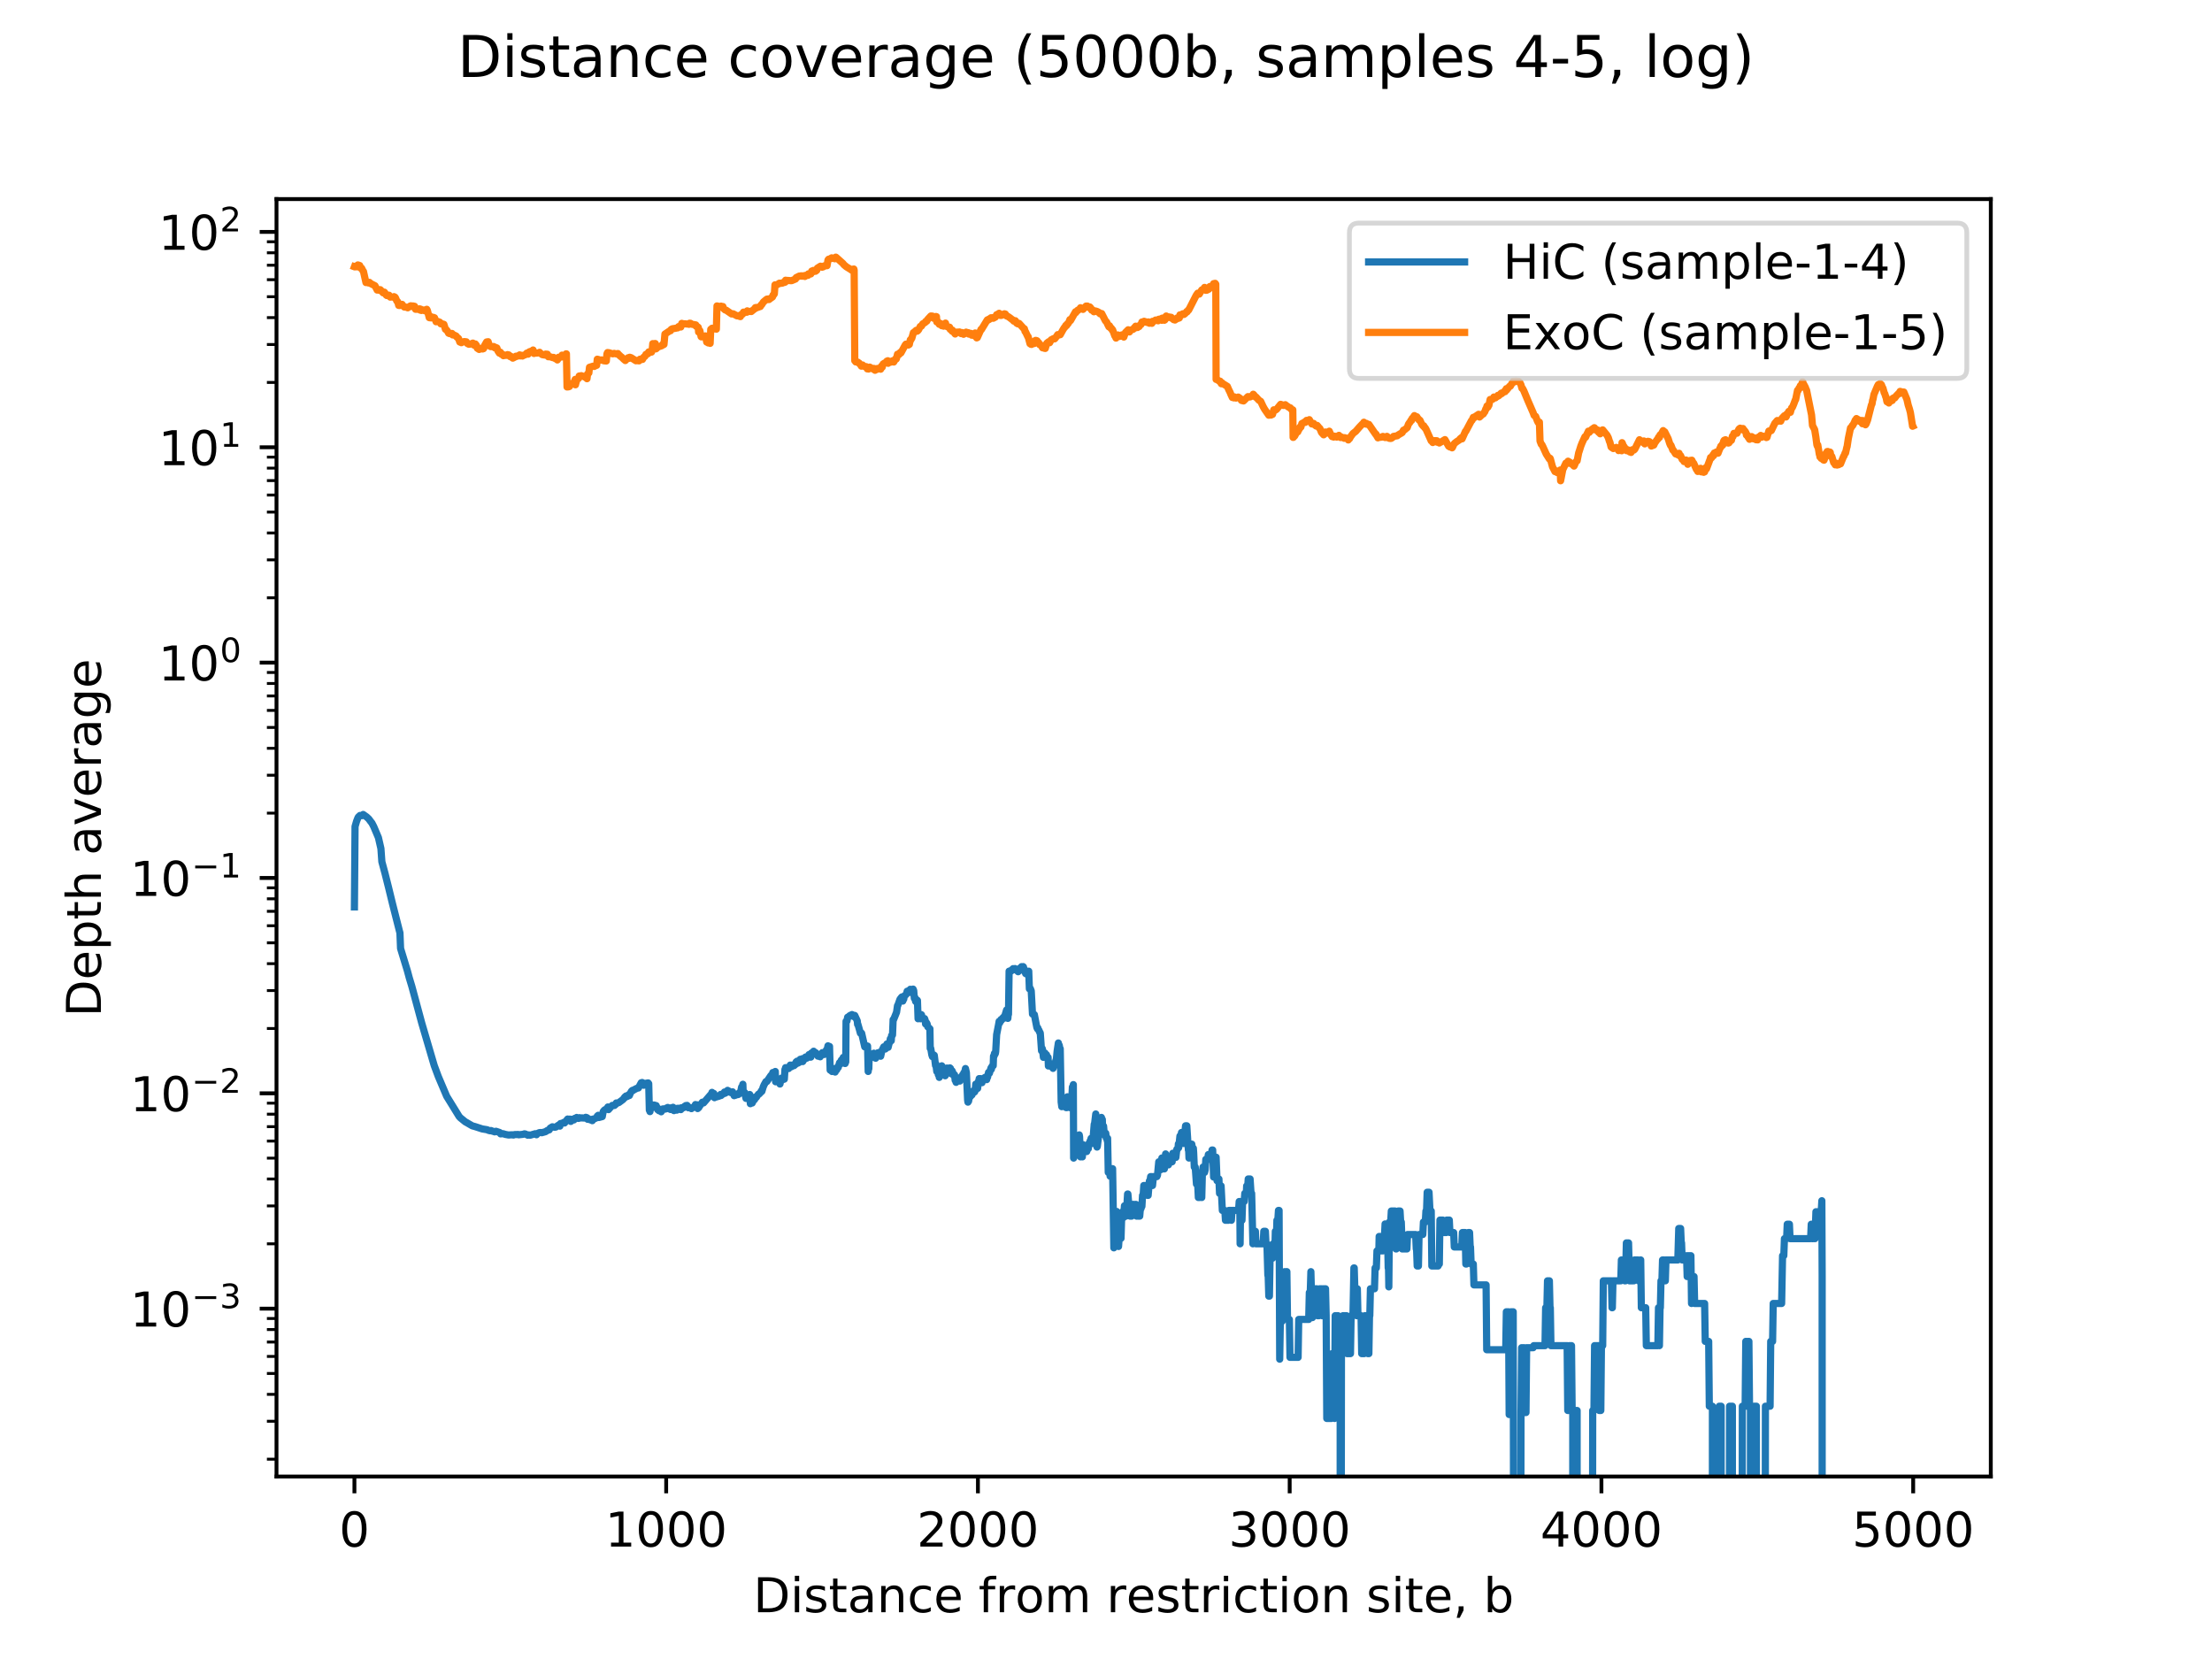 <?xml version="1.0" encoding="utf-8" standalone="no"?>
<!DOCTYPE svg PUBLIC "-//W3C//DTD SVG 1.1//EN"
  "http://www.w3.org/Graphics/SVG/1.1/DTD/svg11.dtd">
<!-- Created with matplotlib (https://matplotlib.org/) -->
<svg height="345.6pt" version="1.1" viewBox="0 0 460.8 345.6" width="460.8pt" xmlns="http://www.w3.org/2000/svg" xmlns:xlink="http://www.w3.org/1999/xlink">
 <defs>
  <style type="text/css">
*{stroke-linecap:butt;stroke-linejoin:round;}
  </style>
 </defs>
 <g id="figure_1">
  <g id="patch_1">
   <path d="M 0 345.6 
L 460.8 345.6 
L 460.8 0 
L 0 0 
z
" style="fill:#ffffff;"/>
  </g>
  <g id="axes_1">
   <g id="patch_2">
    <path d="M 57.6 307.584 
L 414.72 307.584 
L 414.72 41.472 
L 57.6 41.472 
z
" style="fill:#ffffff;"/>
   </g>
   <g id="matplotlib.axis_1">
    <g id="xtick_1">
     <g id="line2d_1">
      <defs>
       <path d="M 0 0 
L 0 3.5 
" id="m851c6565ff" style="stroke:#000000;stroke-width:0.8;"/>
      </defs>
      <g>
       <use style="stroke:#000000;stroke-width:0.8;" x="73.833" xlink:href="#m851c6565ff" y="307.584"/>
      </g>
     </g>
     <g id="text_1">
      <!-- 0 -->
      <defs>
       <path d="M 31.781 66.406 
Q 24.172 66.406 20.328 58.906 
Q 16.5 51.422 16.5 36.375 
Q 16.5 21.391 20.328 13.891 
Q 24.172 6.391 31.781 6.391 
Q 39.453 6.391 43.281 13.891 
Q 47.125 21.391 47.125 36.375 
Q 47.125 51.422 43.281 58.906 
Q 39.453 66.406 31.781 66.406 
z
M 31.781 74.219 
Q 44.047 74.219 50.516 64.516 
Q 56.984 54.828 56.984 36.375 
Q 56.984 17.969 50.516 8.266 
Q 44.047 -1.422 31.781 -1.422 
Q 19.531 -1.422 13.062 8.266 
Q 6.594 17.969 6.594 36.375 
Q 6.594 54.828 13.062 64.516 
Q 19.531 74.219 31.781 74.219 
z
" id="DejaVuSans-48"/>
      </defs>
      <g transform="translate(70.651 322.182)scale(0.1 -0.1)">
       <use xlink:href="#DejaVuSans-48"/>
      </g>
     </g>
    </g>
    <g id="xtick_2">
     <g id="line2d_2">
      <g>
       <use style="stroke:#000000;stroke-width:0.8;" x="138.777" xlink:href="#m851c6565ff" y="307.584"/>
      </g>
     </g>
     <g id="text_2">
      <!-- 1000 -->
      <defs>
       <path d="M 12.406 8.297 
L 28.516 8.297 
L 28.516 63.922 
L 10.984 60.406 
L 10.984 69.391 
L 28.422 72.906 
L 38.281 72.906 
L 38.281 8.297 
L 54.391 8.297 
L 54.391 0 
L 12.406 0 
z
" id="DejaVuSans-49"/>
      </defs>
      <g transform="translate(126.052 322.182)scale(0.1 -0.1)">
       <use xlink:href="#DejaVuSans-49"/>
       <use x="63.623" xlink:href="#DejaVuSans-48"/>
       <use x="127.246" xlink:href="#DejaVuSans-48"/>
       <use x="190.869" xlink:href="#DejaVuSans-48"/>
      </g>
     </g>
    </g>
    <g id="xtick_3">
     <g id="line2d_3">
      <g>
       <use style="stroke:#000000;stroke-width:0.8;" x="203.721" xlink:href="#m851c6565ff" y="307.584"/>
      </g>
     </g>
     <g id="text_3">
      <!-- 2000 -->
      <defs>
       <path d="M 19.188 8.297 
L 53.609 8.297 
L 53.609 0 
L 7.328 0 
L 7.328 8.297 
Q 12.938 14.109 22.625 23.891 
Q 32.328 33.688 34.812 36.531 
Q 39.547 41.844 41.422 45.531 
Q 43.312 49.219 43.312 52.781 
Q 43.312 58.594 39.234 62.25 
Q 35.156 65.922 28.609 65.922 
Q 23.969 65.922 18.812 64.312 
Q 13.672 62.703 7.812 59.422 
L 7.812 69.391 
Q 13.766 71.781 18.938 73 
Q 24.125 74.219 28.422 74.219 
Q 39.75 74.219 46.484 68.547 
Q 53.219 62.891 53.219 53.422 
Q 53.219 48.922 51.531 44.891 
Q 49.859 40.875 45.406 35.406 
Q 44.188 33.984 37.641 27.219 
Q 31.109 20.453 19.188 8.297 
z
" id="DejaVuSans-50"/>
      </defs>
      <g transform="translate(190.996 322.182)scale(0.1 -0.1)">
       <use xlink:href="#DejaVuSans-50"/>
       <use x="63.623" xlink:href="#DejaVuSans-48"/>
       <use x="127.246" xlink:href="#DejaVuSans-48"/>
       <use x="190.869" xlink:href="#DejaVuSans-48"/>
      </g>
     </g>
    </g>
    <g id="xtick_4">
     <g id="line2d_4">
      <g>
       <use style="stroke:#000000;stroke-width:0.8;" x="268.664" xlink:href="#m851c6565ff" y="307.584"/>
      </g>
     </g>
     <g id="text_4">
      <!-- 3000 -->
      <defs>
       <path d="M 40.578 39.312 
Q 47.656 37.797 51.625 33 
Q 55.609 28.219 55.609 21.188 
Q 55.609 10.406 48.188 4.484 
Q 40.766 -1.422 27.094 -1.422 
Q 22.516 -1.422 17.656 -0.516 
Q 12.797 0.391 7.625 2.203 
L 7.625 11.719 
Q 11.719 9.328 16.594 8.109 
Q 21.484 6.891 26.812 6.891 
Q 36.078 6.891 40.938 10.547 
Q 45.797 14.203 45.797 21.188 
Q 45.797 27.641 41.281 31.266 
Q 36.766 34.906 28.719 34.906 
L 20.219 34.906 
L 20.219 43.016 
L 29.109 43.016 
Q 36.375 43.016 40.234 45.922 
Q 44.094 48.828 44.094 54.297 
Q 44.094 59.906 40.109 62.906 
Q 36.141 65.922 28.719 65.922 
Q 24.656 65.922 20.016 65.031 
Q 15.375 64.156 9.812 62.312 
L 9.812 71.094 
Q 15.438 72.656 20.344 73.438 
Q 25.25 74.219 29.594 74.219 
Q 40.828 74.219 47.359 69.109 
Q 53.906 64.016 53.906 55.328 
Q 53.906 49.266 50.438 45.094 
Q 46.969 40.922 40.578 39.312 
z
" id="DejaVuSans-51"/>
      </defs>
      <g transform="translate(255.939 322.182)scale(0.1 -0.1)">
       <use xlink:href="#DejaVuSans-51"/>
       <use x="63.623" xlink:href="#DejaVuSans-48"/>
       <use x="127.246" xlink:href="#DejaVuSans-48"/>
       <use x="190.869" xlink:href="#DejaVuSans-48"/>
      </g>
     </g>
    </g>
    <g id="xtick_5">
     <g id="line2d_5">
      <g>
       <use style="stroke:#000000;stroke-width:0.8;" x="333.608" xlink:href="#m851c6565ff" y="307.584"/>
      </g>
     </g>
     <g id="text_5">
      <!-- 4000 -->
      <defs>
       <path d="M 37.797 64.312 
L 12.891 25.391 
L 37.797 25.391 
z
M 35.203 72.906 
L 47.609 72.906 
L 47.609 25.391 
L 58.016 25.391 
L 58.016 17.188 
L 47.609 17.188 
L 47.609 0 
L 37.797 0 
L 37.797 17.188 
L 4.891 17.188 
L 4.891 26.703 
z
" id="DejaVuSans-52"/>
      </defs>
      <g transform="translate(320.883 322.182)scale(0.1 -0.1)">
       <use xlink:href="#DejaVuSans-52"/>
       <use x="63.623" xlink:href="#DejaVuSans-48"/>
       <use x="127.246" xlink:href="#DejaVuSans-48"/>
       <use x="190.869" xlink:href="#DejaVuSans-48"/>
      </g>
     </g>
    </g>
    <g id="xtick_6">
     <g id="line2d_6">
      <g>
       <use style="stroke:#000000;stroke-width:0.8;" x="398.552" xlink:href="#m851c6565ff" y="307.584"/>
      </g>
     </g>
     <g id="text_6">
      <!-- 5000 -->
      <defs>
       <path d="M 10.797 72.906 
L 49.516 72.906 
L 49.516 64.594 
L 19.828 64.594 
L 19.828 46.734 
Q 21.969 47.469 24.109 47.828 
Q 26.266 48.188 28.422 48.188 
Q 40.625 48.188 47.75 41.5 
Q 54.891 34.812 54.891 23.391 
Q 54.891 11.625 47.562 5.094 
Q 40.234 -1.422 26.906 -1.422 
Q 22.312 -1.422 17.547 -0.641 
Q 12.797 0.141 7.719 1.703 
L 7.719 11.625 
Q 12.109 9.234 16.797 8.062 
Q 21.484 6.891 26.703 6.891 
Q 35.156 6.891 40.078 11.328 
Q 45.016 15.766 45.016 23.391 
Q 45.016 31 40.078 35.438 
Q 35.156 39.891 26.703 39.891 
Q 22.75 39.891 18.812 39.016 
Q 14.891 38.141 10.797 36.281 
z
" id="DejaVuSans-53"/>
      </defs>
      <g transform="translate(385.827 322.182)scale(0.1 -0.1)">
       <use xlink:href="#DejaVuSans-53"/>
       <use x="63.623" xlink:href="#DejaVuSans-48"/>
       <use x="127.246" xlink:href="#DejaVuSans-48"/>
       <use x="190.869" xlink:href="#DejaVuSans-48"/>
      </g>
     </g>
    </g>
    <g id="text_7">
     <!-- Distance from restriction site, b -->
     <defs>
      <path d="M 19.672 64.797 
L 19.672 8.109 
L 31.594 8.109 
Q 46.688 8.109 53.688 14.938 
Q 60.688 21.781 60.688 36.531 
Q 60.688 51.172 53.688 57.984 
Q 46.688 64.797 31.594 64.797 
z
M 9.812 72.906 
L 30.078 72.906 
Q 51.266 72.906 61.172 64.094 
Q 71.094 55.281 71.094 36.531 
Q 71.094 17.672 61.125 8.828 
Q 51.172 0 30.078 0 
L 9.812 0 
z
" id="DejaVuSans-68"/>
      <path d="M 9.422 54.688 
L 18.406 54.688 
L 18.406 0 
L 9.422 0 
z
M 9.422 75.984 
L 18.406 75.984 
L 18.406 64.594 
L 9.422 64.594 
z
" id="DejaVuSans-105"/>
      <path d="M 44.281 53.078 
L 44.281 44.578 
Q 40.484 46.531 36.375 47.5 
Q 32.281 48.484 27.875 48.484 
Q 21.188 48.484 17.844 46.438 
Q 14.5 44.391 14.5 40.281 
Q 14.5 37.156 16.891 35.375 
Q 19.281 33.594 26.516 31.984 
L 29.594 31.297 
Q 39.156 29.25 43.188 25.516 
Q 47.219 21.781 47.219 15.094 
Q 47.219 7.469 41.188 3.016 
Q 35.156 -1.422 24.609 -1.422 
Q 20.219 -1.422 15.453 -0.562 
Q 10.688 0.297 5.422 2 
L 5.422 11.281 
Q 10.406 8.688 15.234 7.391 
Q 20.062 6.109 24.812 6.109 
Q 31.156 6.109 34.562 8.281 
Q 37.984 10.453 37.984 14.406 
Q 37.984 18.062 35.516 20.016 
Q 33.062 21.969 24.703 23.781 
L 21.578 24.516 
Q 13.234 26.266 9.516 29.906 
Q 5.812 33.547 5.812 39.891 
Q 5.812 47.609 11.281 51.797 
Q 16.75 56 26.812 56 
Q 31.781 56 36.172 55.266 
Q 40.578 54.547 44.281 53.078 
z
" id="DejaVuSans-115"/>
      <path d="M 18.312 70.219 
L 18.312 54.688 
L 36.812 54.688 
L 36.812 47.703 
L 18.312 47.703 
L 18.312 18.016 
Q 18.312 11.328 20.141 9.422 
Q 21.969 7.516 27.594 7.516 
L 36.812 7.516 
L 36.812 0 
L 27.594 0 
Q 17.188 0 13.234 3.875 
Q 9.281 7.766 9.281 18.016 
L 9.281 47.703 
L 2.688 47.703 
L 2.688 54.688 
L 9.281 54.688 
L 9.281 70.219 
z
" id="DejaVuSans-116"/>
      <path d="M 34.281 27.484 
Q 23.391 27.484 19.188 25 
Q 14.984 22.516 14.984 16.5 
Q 14.984 11.719 18.141 8.906 
Q 21.297 6.109 26.703 6.109 
Q 34.188 6.109 38.703 11.406 
Q 43.219 16.703 43.219 25.484 
L 43.219 27.484 
z
M 52.203 31.203 
L 52.203 0 
L 43.219 0 
L 43.219 8.297 
Q 40.141 3.328 35.547 0.953 
Q 30.953 -1.422 24.312 -1.422 
Q 15.922 -1.422 10.953 3.297 
Q 6 8.016 6 15.922 
Q 6 25.141 12.172 29.828 
Q 18.359 34.516 30.609 34.516 
L 43.219 34.516 
L 43.219 35.406 
Q 43.219 41.609 39.141 45 
Q 35.062 48.391 27.688 48.391 
Q 23 48.391 18.547 47.266 
Q 14.109 46.141 10.016 43.891 
L 10.016 52.203 
Q 14.938 54.109 19.578 55.047 
Q 24.219 56 28.609 56 
Q 40.484 56 46.344 49.844 
Q 52.203 43.703 52.203 31.203 
z
" id="DejaVuSans-97"/>
      <path d="M 54.891 33.016 
L 54.891 0 
L 45.906 0 
L 45.906 32.719 
Q 45.906 40.484 42.875 44.328 
Q 39.844 48.188 33.797 48.188 
Q 26.516 48.188 22.312 43.547 
Q 18.109 38.922 18.109 30.906 
L 18.109 0 
L 9.078 0 
L 9.078 54.688 
L 18.109 54.688 
L 18.109 46.188 
Q 21.344 51.125 25.703 53.562 
Q 30.078 56 35.797 56 
Q 45.219 56 50.047 50.172 
Q 54.891 44.344 54.891 33.016 
z
" id="DejaVuSans-110"/>
      <path d="M 48.781 52.594 
L 48.781 44.188 
Q 44.969 46.297 41.141 47.344 
Q 37.312 48.391 33.406 48.391 
Q 24.656 48.391 19.812 42.844 
Q 14.984 37.312 14.984 27.297 
Q 14.984 17.281 19.812 11.734 
Q 24.656 6.203 33.406 6.203 
Q 37.312 6.203 41.141 7.25 
Q 44.969 8.297 48.781 10.406 
L 48.781 2.094 
Q 45.016 0.344 40.984 -0.531 
Q 36.969 -1.422 32.422 -1.422 
Q 20.062 -1.422 12.781 6.344 
Q 5.516 14.109 5.516 27.297 
Q 5.516 40.672 12.859 48.328 
Q 20.219 56 33.016 56 
Q 37.156 56 41.109 55.141 
Q 45.062 54.297 48.781 52.594 
z
" id="DejaVuSans-99"/>
      <path d="M 56.203 29.594 
L 56.203 25.203 
L 14.891 25.203 
Q 15.484 15.922 20.484 11.062 
Q 25.484 6.203 34.422 6.203 
Q 39.594 6.203 44.453 7.469 
Q 49.312 8.734 54.109 11.281 
L 54.109 2.781 
Q 49.266 0.734 44.188 -0.344 
Q 39.109 -1.422 33.891 -1.422 
Q 20.797 -1.422 13.156 6.188 
Q 5.516 13.812 5.516 26.812 
Q 5.516 40.234 12.766 48.109 
Q 20.016 56 32.328 56 
Q 43.359 56 49.781 48.891 
Q 56.203 41.797 56.203 29.594 
z
M 47.219 32.234 
Q 47.125 39.594 43.094 43.984 
Q 39.062 48.391 32.422 48.391 
Q 24.906 48.391 20.391 44.141 
Q 15.875 39.891 15.188 32.172 
z
" id="DejaVuSans-101"/>
      <path id="DejaVuSans-32"/>
      <path d="M 37.109 75.984 
L 37.109 68.5 
L 28.516 68.5 
Q 23.688 68.5 21.797 66.547 
Q 19.922 64.594 19.922 59.516 
L 19.922 54.688 
L 34.719 54.688 
L 34.719 47.703 
L 19.922 47.703 
L 19.922 0 
L 10.891 0 
L 10.891 47.703 
L 2.297 47.703 
L 2.297 54.688 
L 10.891 54.688 
L 10.891 58.5 
Q 10.891 67.625 15.141 71.797 
Q 19.391 75.984 28.609 75.984 
z
" id="DejaVuSans-102"/>
      <path d="M 41.109 46.297 
Q 39.594 47.172 37.812 47.578 
Q 36.031 48 33.891 48 
Q 26.266 48 22.188 43.047 
Q 18.109 38.094 18.109 28.812 
L 18.109 0 
L 9.078 0 
L 9.078 54.688 
L 18.109 54.688 
L 18.109 46.188 
Q 20.953 51.172 25.484 53.578 
Q 30.031 56 36.531 56 
Q 37.453 56 38.578 55.875 
Q 39.703 55.766 41.062 55.516 
z
" id="DejaVuSans-114"/>
      <path d="M 30.609 48.391 
Q 23.391 48.391 19.188 42.75 
Q 14.984 37.109 14.984 27.297 
Q 14.984 17.484 19.156 11.844 
Q 23.344 6.203 30.609 6.203 
Q 37.797 6.203 41.984 11.859 
Q 46.188 17.531 46.188 27.297 
Q 46.188 37.016 41.984 42.703 
Q 37.797 48.391 30.609 48.391 
z
M 30.609 56 
Q 42.328 56 49.016 48.375 
Q 55.719 40.766 55.719 27.297 
Q 55.719 13.875 49.016 6.219 
Q 42.328 -1.422 30.609 -1.422 
Q 18.844 -1.422 12.172 6.219 
Q 5.516 13.875 5.516 27.297 
Q 5.516 40.766 12.172 48.375 
Q 18.844 56 30.609 56 
z
" id="DejaVuSans-111"/>
      <path d="M 52 44.188 
Q 55.375 50.25 60.062 53.125 
Q 64.75 56 71.094 56 
Q 79.641 56 84.281 50.016 
Q 88.922 44.047 88.922 33.016 
L 88.922 0 
L 79.891 0 
L 79.891 32.719 
Q 79.891 40.578 77.094 44.375 
Q 74.312 48.188 68.609 48.188 
Q 61.625 48.188 57.562 43.547 
Q 53.516 38.922 53.516 30.906 
L 53.516 0 
L 44.484 0 
L 44.484 32.719 
Q 44.484 40.625 41.703 44.406 
Q 38.922 48.188 33.109 48.188 
Q 26.219 48.188 22.156 43.531 
Q 18.109 38.875 18.109 30.906 
L 18.109 0 
L 9.078 0 
L 9.078 54.688 
L 18.109 54.688 
L 18.109 46.188 
Q 21.188 51.219 25.484 53.609 
Q 29.781 56 35.688 56 
Q 41.656 56 45.828 52.969 
Q 50 49.953 52 44.188 
z
" id="DejaVuSans-109"/>
      <path d="M 11.719 12.406 
L 22.016 12.406 
L 22.016 4 
L 14.016 -11.625 
L 7.719 -11.625 
L 11.719 4 
z
" id="DejaVuSans-44"/>
      <path d="M 48.688 27.297 
Q 48.688 37.203 44.609 42.844 
Q 40.531 48.484 33.406 48.484 
Q 26.266 48.484 22.188 42.844 
Q 18.109 37.203 18.109 27.297 
Q 18.109 17.391 22.188 11.75 
Q 26.266 6.109 33.406 6.109 
Q 40.531 6.109 44.609 11.75 
Q 48.688 17.391 48.688 27.297 
z
M 18.109 46.391 
Q 20.953 51.266 25.266 53.625 
Q 29.594 56 35.594 56 
Q 45.562 56 51.781 48.094 
Q 58.016 40.188 58.016 27.297 
Q 58.016 14.406 51.781 6.484 
Q 45.562 -1.422 35.594 -1.422 
Q 29.594 -1.422 25.266 0.953 
Q 20.953 3.328 18.109 8.203 
L 18.109 0 
L 9.078 0 
L 9.078 75.984 
L 18.109 75.984 
z
" id="DejaVuSans-98"/>
     </defs>
     <g transform="translate(156.937 335.861)scale(0.1 -0.1)">
      <use xlink:href="#DejaVuSans-68"/>
      <use x="77.002" xlink:href="#DejaVuSans-105"/>
      <use x="104.785" xlink:href="#DejaVuSans-115"/>
      <use x="156.885" xlink:href="#DejaVuSans-116"/>
      <use x="196.094" xlink:href="#DejaVuSans-97"/>
      <use x="257.373" xlink:href="#DejaVuSans-110"/>
      <use x="320.752" xlink:href="#DejaVuSans-99"/>
      <use x="375.732" xlink:href="#DejaVuSans-101"/>
      <use x="437.256" xlink:href="#DejaVuSans-32"/>
      <use x="469.043" xlink:href="#DejaVuSans-102"/>
      <use x="504.248" xlink:href="#DejaVuSans-114"/>
      <use x="545.33" xlink:href="#DejaVuSans-111"/>
      <use x="606.512" xlink:href="#DejaVuSans-109"/>
      <use x="703.924" xlink:href="#DejaVuSans-32"/>
      <use x="735.711" xlink:href="#DejaVuSans-114"/>
      <use x="776.793" xlink:href="#DejaVuSans-101"/>
      <use x="838.316" xlink:href="#DejaVuSans-115"/>
      <use x="890.416" xlink:href="#DejaVuSans-116"/>
      <use x="929.625" xlink:href="#DejaVuSans-114"/>
      <use x="970.738" xlink:href="#DejaVuSans-105"/>
      <use x="998.521" xlink:href="#DejaVuSans-99"/>
      <use x="1053.502" xlink:href="#DejaVuSans-116"/>
      <use x="1092.711" xlink:href="#DejaVuSans-105"/>
      <use x="1120.494" xlink:href="#DejaVuSans-111"/>
      <use x="1181.676" xlink:href="#DejaVuSans-110"/>
      <use x="1245.055" xlink:href="#DejaVuSans-32"/>
      <use x="1276.842" xlink:href="#DejaVuSans-115"/>
      <use x="1328.941" xlink:href="#DejaVuSans-105"/>
      <use x="1356.725" xlink:href="#DejaVuSans-116"/>
      <use x="1395.934" xlink:href="#DejaVuSans-101"/>
      <use x="1457.457" xlink:href="#DejaVuSans-44"/>
      <use x="1489.244" xlink:href="#DejaVuSans-32"/>
      <use x="1521.031" xlink:href="#DejaVuSans-98"/>
     </g>
    </g>
   </g>
   <g id="matplotlib.axis_2">
    <g id="ytick_1">
     <g id="line2d_7">
      <defs>
       <path d="M 0 0 
L -3.5 0 
" id="m6141828efe" style="stroke:#000000;stroke-width:0.8;"/>
      </defs>
      <g>
       <use style="stroke:#000000;stroke-width:0.8;" x="57.6" xlink:href="#m6141828efe" y="272.62"/>
      </g>
     </g>
     <g id="text_8">
      <!-- $\mathdefault{10^{-3}}$ -->
      <defs>
       <path d="M 10.594 35.5 
L 73.188 35.5 
L 73.188 27.203 
L 10.594 27.203 
z
" id="DejaVuSans-8722"/>
      </defs>
      <g transform="translate(27.1 276.419)scale(0.1 -0.1)">
       <use transform="translate(0 0.766)" xlink:href="#DejaVuSans-49"/>
       <use transform="translate(63.623 0.766)" xlink:href="#DejaVuSans-48"/>
       <use transform="translate(128.203 39.047)scale(0.7)" xlink:href="#DejaVuSans-8722"/>
       <use transform="translate(186.855 39.047)scale(0.7)" xlink:href="#DejaVuSans-51"/>
      </g>
     </g>
    </g>
    <g id="ytick_2">
     <g id="line2d_8">
      <g>
       <use style="stroke:#000000;stroke-width:0.8;" x="57.6" xlink:href="#m6141828efe" y="227.758"/>
      </g>
     </g>
     <g id="text_9">
      <!-- $\mathdefault{10^{-2}}$ -->
      <g transform="translate(27.1 231.557)scale(0.1 -0.1)">
       <use transform="translate(0 0.766)" xlink:href="#DejaVuSans-49"/>
       <use transform="translate(63.623 0.766)" xlink:href="#DejaVuSans-48"/>
       <use transform="translate(128.203 39.047)scale(0.7)" xlink:href="#DejaVuSans-8722"/>
       <use transform="translate(186.855 39.047)scale(0.7)" xlink:href="#DejaVuSans-50"/>
      </g>
     </g>
    </g>
    <g id="ytick_3">
     <g id="line2d_9">
      <g>
       <use style="stroke:#000000;stroke-width:0.8;" x="57.6" xlink:href="#m6141828efe" y="182.895"/>
      </g>
     </g>
     <g id="text_10">
      <!-- $\mathdefault{10^{-1}}$ -->
      <g transform="translate(27.1 186.695)scale(0.1 -0.1)">
       <use transform="translate(0 0.684)" xlink:href="#DejaVuSans-49"/>
       <use transform="translate(63.623 0.684)" xlink:href="#DejaVuSans-48"/>
       <use transform="translate(128.203 38.966)scale(0.7)" xlink:href="#DejaVuSans-8722"/>
       <use transform="translate(186.855 38.966)scale(0.7)" xlink:href="#DejaVuSans-49"/>
      </g>
     </g>
    </g>
    <g id="ytick_4">
     <g id="line2d_10">
      <g>
       <use style="stroke:#000000;stroke-width:0.8;" x="57.6" xlink:href="#m6141828efe" y="138.033"/>
      </g>
     </g>
     <g id="text_11">
      <!-- $\mathdefault{10^{0}}$ -->
      <g transform="translate(33 141.832)scale(0.1 -0.1)">
       <use transform="translate(0 0.766)" xlink:href="#DejaVuSans-49"/>
       <use transform="translate(63.623 0.766)" xlink:href="#DejaVuSans-48"/>
       <use transform="translate(128.203 39.047)scale(0.7)" xlink:href="#DejaVuSans-48"/>
      </g>
     </g>
    </g>
    <g id="ytick_5">
     <g id="line2d_11">
      <g>
       <use style="stroke:#000000;stroke-width:0.8;" x="57.6" xlink:href="#m6141828efe" y="93.171"/>
      </g>
     </g>
     <g id="text_12">
      <!-- $\mathdefault{10^{1}}$ -->
      <g transform="translate(33 96.97)scale(0.1 -0.1)">
       <use transform="translate(0 0.684)" xlink:href="#DejaVuSans-49"/>
       <use transform="translate(63.623 0.684)" xlink:href="#DejaVuSans-48"/>
       <use transform="translate(128.203 38.966)scale(0.7)" xlink:href="#DejaVuSans-49"/>
      </g>
     </g>
    </g>
    <g id="ytick_6">
     <g id="line2d_12">
      <g>
       <use style="stroke:#000000;stroke-width:0.8;" x="57.6" xlink:href="#m6141828efe" y="48.309"/>
      </g>
     </g>
     <g id="text_13">
      <!-- $\mathdefault{10^{2}}$ -->
      <g transform="translate(33 52.108)scale(0.1 -0.1)">
       <use transform="translate(0 0.766)" xlink:href="#DejaVuSans-49"/>
       <use transform="translate(63.623 0.766)" xlink:href="#DejaVuSans-48"/>
       <use transform="translate(128.203 39.047)scale(0.7)" xlink:href="#DejaVuSans-50"/>
      </g>
     </g>
    </g>
    <g id="ytick_7">
     <g id="line2d_13">
      <defs>
       <path d="M 0 0 
L -2 0 
" id="md55a0eccde" style="stroke:#000000;stroke-width:0.6;"/>
      </defs>
      <g>
       <use style="stroke:#000000;stroke-width:0.6;" x="57.6" xlink:href="#md55a0eccde" y="303.977"/>
      </g>
     </g>
    </g>
    <g id="ytick_8">
     <g id="line2d_14">
      <g>
       <use style="stroke:#000000;stroke-width:0.6;" x="57.6" xlink:href="#md55a0eccde" y="296.077"/>
      </g>
     </g>
    </g>
    <g id="ytick_9">
     <g id="line2d_15">
      <g>
       <use style="stroke:#000000;stroke-width:0.6;" x="57.6" xlink:href="#md55a0eccde" y="290.472"/>
      </g>
     </g>
    </g>
    <g id="ytick_10">
     <g id="line2d_16">
      <g>
       <use style="stroke:#000000;stroke-width:0.6;" x="57.6" xlink:href="#md55a0eccde" y="286.125"/>
      </g>
     </g>
    </g>
    <g id="ytick_11">
     <g id="line2d_17">
      <g>
       <use style="stroke:#000000;stroke-width:0.6;" x="57.6" xlink:href="#md55a0eccde" y="282.573"/>
      </g>
     </g>
    </g>
    <g id="ytick_12">
     <g id="line2d_18">
      <g>
       <use style="stroke:#000000;stroke-width:0.6;" x="57.6" xlink:href="#md55a0eccde" y="279.569"/>
      </g>
     </g>
    </g>
    <g id="ytick_13">
     <g id="line2d_19">
      <g>
       <use style="stroke:#000000;stroke-width:0.6;" x="57.6" xlink:href="#md55a0eccde" y="276.968"/>
      </g>
     </g>
    </g>
    <g id="ytick_14">
     <g id="line2d_20">
      <g>
       <use style="stroke:#000000;stroke-width:0.6;" x="57.6" xlink:href="#md55a0eccde" y="274.673"/>
      </g>
     </g>
    </g>
    <g id="ytick_15">
     <g id="line2d_21">
      <g>
       <use style="stroke:#000000;stroke-width:0.6;" x="57.6" xlink:href="#md55a0eccde" y="259.115"/>
      </g>
     </g>
    </g>
    <g id="ytick_16">
     <g id="line2d_22">
      <g>
       <use style="stroke:#000000;stroke-width:0.6;" x="57.6" xlink:href="#md55a0eccde" y="251.215"/>
      </g>
     </g>
    </g>
    <g id="ytick_17">
     <g id="line2d_23">
      <g>
       <use style="stroke:#000000;stroke-width:0.6;" x="57.6" xlink:href="#md55a0eccde" y="245.61"/>
      </g>
     </g>
    </g>
    <g id="ytick_18">
     <g id="line2d_24">
      <g>
       <use style="stroke:#000000;stroke-width:0.6;" x="57.6" xlink:href="#md55a0eccde" y="241.263"/>
      </g>
     </g>
    </g>
    <g id="ytick_19">
     <g id="line2d_25">
      <g>
       <use style="stroke:#000000;stroke-width:0.6;" x="57.6" xlink:href="#md55a0eccde" y="237.71"/>
      </g>
     </g>
    </g>
    <g id="ytick_20">
     <g id="line2d_26">
      <g>
       <use style="stroke:#000000;stroke-width:0.6;" x="57.6" xlink:href="#md55a0eccde" y="234.707"/>
      </g>
     </g>
    </g>
    <g id="ytick_21">
     <g id="line2d_27">
      <g>
       <use style="stroke:#000000;stroke-width:0.6;" x="57.6" xlink:href="#md55a0eccde" y="232.105"/>
      </g>
     </g>
    </g>
    <g id="ytick_22">
     <g id="line2d_28">
      <g>
       <use style="stroke:#000000;stroke-width:0.6;" x="57.6" xlink:href="#md55a0eccde" y="229.81"/>
      </g>
     </g>
    </g>
    <g id="ytick_23">
     <g id="line2d_29">
      <g>
       <use style="stroke:#000000;stroke-width:0.6;" x="57.6" xlink:href="#md55a0eccde" y="214.253"/>
      </g>
     </g>
    </g>
    <g id="ytick_24">
     <g id="line2d_30">
      <g>
       <use style="stroke:#000000;stroke-width:0.6;" x="57.6" xlink:href="#md55a0eccde" y="206.353"/>
      </g>
     </g>
    </g>
    <g id="ytick_25">
     <g id="line2d_31">
      <g>
       <use style="stroke:#000000;stroke-width:0.6;" x="57.6" xlink:href="#md55a0eccde" y="200.748"/>
      </g>
     </g>
    </g>
    <g id="ytick_26">
     <g id="line2d_32">
      <g>
       <use style="stroke:#000000;stroke-width:0.6;" x="57.6" xlink:href="#md55a0eccde" y="196.4"/>
      </g>
     </g>
    </g>
    <g id="ytick_27">
     <g id="line2d_33">
      <g>
       <use style="stroke:#000000;stroke-width:0.6;" x="57.6" xlink:href="#md55a0eccde" y="192.848"/>
      </g>
     </g>
    </g>
    <g id="ytick_28">
     <g id="line2d_34">
      <g>
       <use style="stroke:#000000;stroke-width:0.6;" x="57.6" xlink:href="#md55a0eccde" y="189.845"/>
      </g>
     </g>
    </g>
    <g id="ytick_29">
     <g id="line2d_35">
      <g>
       <use style="stroke:#000000;stroke-width:0.6;" x="57.6" xlink:href="#md55a0eccde" y="187.243"/>
      </g>
     </g>
    </g>
    <g id="ytick_30">
     <g id="line2d_36">
      <g>
       <use style="stroke:#000000;stroke-width:0.6;" x="57.6" xlink:href="#md55a0eccde" y="184.948"/>
      </g>
     </g>
    </g>
    <g id="ytick_31">
     <g id="line2d_37">
      <g>
       <use style="stroke:#000000;stroke-width:0.6;" x="57.6" xlink:href="#md55a0eccde" y="169.39"/>
      </g>
     </g>
    </g>
    <g id="ytick_32">
     <g id="line2d_38">
      <g>
       <use style="stroke:#000000;stroke-width:0.6;" x="57.6" xlink:href="#md55a0eccde" y="161.491"/>
      </g>
     </g>
    </g>
    <g id="ytick_33">
     <g id="line2d_39">
      <g>
       <use style="stroke:#000000;stroke-width:0.6;" x="57.6" xlink:href="#md55a0eccde" y="155.886"/>
      </g>
     </g>
    </g>
    <g id="ytick_34">
     <g id="line2d_40">
      <g>
       <use style="stroke:#000000;stroke-width:0.6;" x="57.6" xlink:href="#md55a0eccde" y="151.538"/>
      </g>
     </g>
    </g>
    <g id="ytick_35">
     <g id="line2d_41">
      <g>
       <use style="stroke:#000000;stroke-width:0.6;" x="57.6" xlink:href="#md55a0eccde" y="147.986"/>
      </g>
     </g>
    </g>
    <g id="ytick_36">
     <g id="line2d_42">
      <g>
       <use style="stroke:#000000;stroke-width:0.6;" x="57.6" xlink:href="#md55a0eccde" y="144.982"/>
      </g>
     </g>
    </g>
    <g id="ytick_37">
     <g id="line2d_43">
      <g>
       <use style="stroke:#000000;stroke-width:0.6;" x="57.6" xlink:href="#md55a0eccde" y="142.381"/>
      </g>
     </g>
    </g>
    <g id="ytick_38">
     <g id="line2d_44">
      <g>
       <use style="stroke:#000000;stroke-width:0.6;" x="57.6" xlink:href="#md55a0eccde" y="140.086"/>
      </g>
     </g>
    </g>
    <g id="ytick_39">
     <g id="line2d_45">
      <g>
       <use style="stroke:#000000;stroke-width:0.6;" x="57.6" xlink:href="#md55a0eccde" y="124.528"/>
      </g>
     </g>
    </g>
    <g id="ytick_40">
     <g id="line2d_46">
      <g>
       <use style="stroke:#000000;stroke-width:0.6;" x="57.6" xlink:href="#md55a0eccde" y="116.628"/>
      </g>
     </g>
    </g>
    <g id="ytick_41">
     <g id="line2d_47">
      <g>
       <use style="stroke:#000000;stroke-width:0.6;" x="57.6" xlink:href="#md55a0eccde" y="111.023"/>
      </g>
     </g>
    </g>
    <g id="ytick_42">
     <g id="line2d_48">
      <g>
       <use style="stroke:#000000;stroke-width:0.6;" x="57.6" xlink:href="#md55a0eccde" y="106.676"/>
      </g>
     </g>
    </g>
    <g id="ytick_43">
     <g id="line2d_49">
      <g>
       <use style="stroke:#000000;stroke-width:0.6;" x="57.6" xlink:href="#md55a0eccde" y="103.123"/>
      </g>
     </g>
    </g>
    <g id="ytick_44">
     <g id="line2d_50">
      <g>
       <use style="stroke:#000000;stroke-width:0.6;" x="57.6" xlink:href="#md55a0eccde" y="100.12"/>
      </g>
     </g>
    </g>
    <g id="ytick_45">
     <g id="line2d_51">
      <g>
       <use style="stroke:#000000;stroke-width:0.6;" x="57.6" xlink:href="#md55a0eccde" y="97.518"/>
      </g>
     </g>
    </g>
    <g id="ytick_46">
     <g id="line2d_52">
      <g>
       <use style="stroke:#000000;stroke-width:0.6;" x="57.6" xlink:href="#md55a0eccde" y="95.224"/>
      </g>
     </g>
    </g>
    <g id="ytick_47">
     <g id="line2d_53">
      <g>
       <use style="stroke:#000000;stroke-width:0.6;" x="57.6" xlink:href="#md55a0eccde" y="79.666"/>
      </g>
     </g>
    </g>
    <g id="ytick_48">
     <g id="line2d_54">
      <g>
       <use style="stroke:#000000;stroke-width:0.6;" x="57.6" xlink:href="#md55a0eccde" y="71.766"/>
      </g>
     </g>
    </g>
    <g id="ytick_49">
     <g id="line2d_55">
      <g>
       <use style="stroke:#000000;stroke-width:0.6;" x="57.6" xlink:href="#md55a0eccde" y="66.161"/>
      </g>
     </g>
    </g>
    <g id="ytick_50">
     <g id="line2d_56">
      <g>
       <use style="stroke:#000000;stroke-width:0.6;" x="57.6" xlink:href="#md55a0eccde" y="61.813"/>
      </g>
     </g>
    </g>
    <g id="ytick_51">
     <g id="line2d_57">
      <g>
       <use style="stroke:#000000;stroke-width:0.6;" x="57.6" xlink:href="#md55a0eccde" y="58.261"/>
      </g>
     </g>
    </g>
    <g id="ytick_52">
     <g id="line2d_58">
      <g>
       <use style="stroke:#000000;stroke-width:0.6;" x="57.6" xlink:href="#md55a0eccde" y="55.258"/>
      </g>
     </g>
    </g>
    <g id="ytick_53">
     <g id="line2d_59">
      <g>
       <use style="stroke:#000000;stroke-width:0.6;" x="57.6" xlink:href="#md55a0eccde" y="52.656"/>
      </g>
     </g>
    </g>
    <g id="ytick_54">
     <g id="line2d_60">
      <g>
       <use style="stroke:#000000;stroke-width:0.6;" x="57.6" xlink:href="#md55a0eccde" y="50.361"/>
      </g>
     </g>
    </g>
    <g id="text_14">
     <!-- Depth average -->
     <defs>
      <path d="M 18.109 8.203 
L 18.109 -20.797 
L 9.078 -20.797 
L 9.078 54.688 
L 18.109 54.688 
L 18.109 46.391 
Q 20.953 51.266 25.266 53.625 
Q 29.594 56 35.594 56 
Q 45.562 56 51.781 48.094 
Q 58.016 40.188 58.016 27.297 
Q 58.016 14.406 51.781 6.484 
Q 45.562 -1.422 35.594 -1.422 
Q 29.594 -1.422 25.266 0.953 
Q 20.953 3.328 18.109 8.203 
z
M 48.688 27.297 
Q 48.688 37.203 44.609 42.844 
Q 40.531 48.484 33.406 48.484 
Q 26.266 48.484 22.188 42.844 
Q 18.109 37.203 18.109 27.297 
Q 18.109 17.391 22.188 11.75 
Q 26.266 6.109 33.406 6.109 
Q 40.531 6.109 44.609 11.75 
Q 48.688 17.391 48.688 27.297 
z
" id="DejaVuSans-112"/>
      <path d="M 54.891 33.016 
L 54.891 0 
L 45.906 0 
L 45.906 32.719 
Q 45.906 40.484 42.875 44.328 
Q 39.844 48.188 33.797 48.188 
Q 26.516 48.188 22.312 43.547 
Q 18.109 38.922 18.109 30.906 
L 18.109 0 
L 9.078 0 
L 9.078 75.984 
L 18.109 75.984 
L 18.109 46.188 
Q 21.344 51.125 25.703 53.562 
Q 30.078 56 35.797 56 
Q 45.219 56 50.047 50.172 
Q 54.891 44.344 54.891 33.016 
z
" id="DejaVuSans-104"/>
      <path d="M 2.984 54.688 
L 12.5 54.688 
L 29.594 8.797 
L 46.688 54.688 
L 56.203 54.688 
L 35.688 0 
L 23.484 0 
z
" id="DejaVuSans-118"/>
      <path d="M 45.406 27.984 
Q 45.406 37.75 41.375 43.109 
Q 37.359 48.484 30.078 48.484 
Q 22.859 48.484 18.828 43.109 
Q 14.797 37.75 14.797 27.984 
Q 14.797 18.266 18.828 12.891 
Q 22.859 7.516 30.078 7.516 
Q 37.359 7.516 41.375 12.891 
Q 45.406 18.266 45.406 27.984 
z
M 54.391 6.781 
Q 54.391 -7.172 48.188 -13.984 
Q 42 -20.797 29.203 -20.797 
Q 24.469 -20.797 20.266 -20.094 
Q 16.062 -19.391 12.109 -17.922 
L 12.109 -9.188 
Q 16.062 -11.328 19.922 -12.344 
Q 23.781 -13.375 27.781 -13.375 
Q 36.625 -13.375 41.016 -8.766 
Q 45.406 -4.156 45.406 5.172 
L 45.406 9.625 
Q 42.625 4.781 38.281 2.391 
Q 33.938 0 27.875 0 
Q 17.828 0 11.672 7.656 
Q 5.516 15.328 5.516 27.984 
Q 5.516 40.672 11.672 48.328 
Q 17.828 56 27.875 56 
Q 33.938 56 38.281 53.609 
Q 42.625 51.219 45.406 46.391 
L 45.406 54.688 
L 54.391 54.688 
z
" id="DejaVuSans-103"/>
     </defs>
     <g transform="translate(21.02 211.817)rotate(-90)scale(0.1 -0.1)">
      <use xlink:href="#DejaVuSans-68"/>
      <use x="77.002" xlink:href="#DejaVuSans-101"/>
      <use x="138.525" xlink:href="#DejaVuSans-112"/>
      <use x="202.002" xlink:href="#DejaVuSans-116"/>
      <use x="241.211" xlink:href="#DejaVuSans-104"/>
      <use x="304.59" xlink:href="#DejaVuSans-32"/>
      <use x="336.377" xlink:href="#DejaVuSans-97"/>
      <use x="397.656" xlink:href="#DejaVuSans-118"/>
      <use x="456.836" xlink:href="#DejaVuSans-101"/>
      <use x="518.359" xlink:href="#DejaVuSans-114"/>
      <use x="559.473" xlink:href="#DejaVuSans-97"/>
      <use x="620.752" xlink:href="#DejaVuSans-103"/>
      <use x="684.229" xlink:href="#DejaVuSans-101"/>
     </g>
    </g>
   </g>
   <g id="line2d_61">
    <path clip-path="url(#p347b2d3687)" d="M 73.833 188.927 
L 73.963 172.184 
L 74.287 171.068 
L 74.612 170.245 
L 75.002 169.874 
L 75.391 169.917 
L 75.651 169.668 
L 76.366 170.175 
L 76.82 170.594 
L 77.275 171.206 
L 77.47 171.442 
L 77.859 172.194 
L 78.833 174.498 
L 79.093 175.634 
L 79.353 176.773 
L 79.548 179.505 
L 80.197 181.917 
L 80.977 185.022 
L 81.756 188.223 
L 83.25 194.112 
L 83.315 194.324 
L 83.444 197.572 
L 84.873 202.263 
L 85.263 203.72 
L 85.782 205.436 
L 87.861 213.138 
L 90.458 221.977 
L 91.303 224.249 
L 93.056 228.378 
L 95.654 232.595 
L 95.914 232.87 
L 96.953 233.718 
L 97.148 233.813 
L 98.382 234.533 
L 98.966 234.691 
L 100.46 235.177 
L 101.499 235.347 
L 101.694 235.452 
L 101.953 235.527 
L 102.148 235.563 
L 102.278 235.511 
L 102.668 235.667 
L 102.863 235.709 
L 103.057 235.789 
L 103.317 235.665 
L 104.097 235.926 
L 104.291 236.208 
L 104.746 236.159 
L 104.941 236.214 
L 105.266 236.317 
L 105.525 236.362 
L 105.98 236.448 
L 106.175 236.42 
L 106.759 236.398 
L 106.954 236.449 
L 107.214 236.345 
L 107.474 236.354 
L 107.928 236.331 
L 108.058 236.4 
L 108.383 236.361 
L 108.967 236.3 
L 109.227 236.202 
L 109.422 236.219 
L 109.942 236.483 
L 110.136 236.413 
L 110.331 236.481 
L 110.461 236.478 
L 111.5 236.175 
L 111.76 236.388 
L 111.955 236.13 
L 112.344 235.951 
L 112.669 235.92 
L 112.864 235.967 
L 113.643 235.746 
L 114.033 235.49 
L 114.423 235.366 
L 114.617 235.008 
L 115.072 234.729 
L 115.527 234.832 
L 115.786 234.789 
L 116.371 234.367 
L 116.436 234.462 
L 116.631 234.595 
L 116.761 234.055 
L 117.15 233.985 
L 117.475 233.795 
L 117.605 233.94 
L 118.254 233.116 
L 118.384 233.151 
L 118.774 233.141 
L 118.904 233.611 
L 119.034 233.502 
L 119.164 233.171 
L 119.293 233.158 
L 119.358 233.296 
L 119.423 233.258 
L 119.553 233.301 
L 119.748 232.965 
L 119.943 233.032 
L 120.138 232.786 
L 120.398 232.938 
L 120.527 232.982 
L 120.657 232.915 
L 120.722 232.835 
L 120.787 232.911 
L 120.917 232.88 
L 121.177 232.876 
L 121.826 232.913 
L 122.021 232.757 
L 122.216 232.811 
L 122.281 232.846 
L 122.411 233.166 
L 122.476 233.131 
L 122.541 233.02 
L 122.606 233.073 
L 122.995 233.298 
L 123.32 233.185 
L 123.385 233.457 
L 123.515 233.126 
L 123.645 233.155 
L 124.229 232.879 
L 124.294 232.844 
L 124.424 232.513 
L 124.619 232.339 
L 124.684 232.393 
L 124.749 232.795 
L 124.814 232.783 
L 125.463 232.605 
L 125.658 231.56 
L 125.918 231.237 
L 126.437 230.962 
L 126.632 230.602 
L 126.762 231.154 
L 126.827 231.065 
L 127.541 230.279 
L 127.606 230.34 
L 127.671 230.266 
L 127.996 230.287 
L 128.321 229.998 
L 128.386 229.767 
L 128.451 229.824 
L 128.905 229.696 
L 129.814 229.024 
L 130.009 228.726 
L 130.204 228.485 
L 130.269 228.604 
L 130.399 228.319 
L 130.594 228.377 
L 130.724 228.386 
L 130.918 228.074 
L 131.113 228.22 
L 131.308 227.737 
L 131.568 227.284 
L 131.763 227.134 
L 131.828 227.195 
L 132.022 227.052 
L 132.672 226.707 
L 132.997 226.644 
L 133.581 225.556 
L 133.776 225.505 
L 133.841 225.69 
L 133.906 225.638 
L 134.036 225.623 
L 134.101 226.076 
L 134.166 225.974 
L 134.36 225.944 
L 134.49 225.687 
L 135.01 225.588 
L 135.14 225.753 
L 135.27 231.265 
L 135.335 231.184 
L 135.4 231.567 
L 135.464 230.524 
L 135.529 230.584 
L 135.724 230.438 
L 135.854 230.162 
L 135.919 230.742 
L 135.984 230.401 
L 136.309 230.198 
L 136.504 230.283 
L 136.698 230.317 
L 136.828 230.863 
L 136.958 230.761 
L 137.023 231.183 
L 137.088 231.126 
L 137.283 231.386 
L 137.478 231.28 
L 137.608 231.327 
L 137.738 231.607 
L 138.062 231.014 
L 138.322 230.989 
L 138.517 231.055 
L 138.712 230.973 
L 138.777 230.988 
L 138.842 230.828 
L 138.907 230.928 
L 139.101 230.701 
L 139.361 230.957 
L 139.686 231.126 
L 139.751 230.788 
L 139.816 230.923 
L 139.881 231.026 
L 140.076 230.722 
L 140.205 230.667 
L 140.4 231.364 
L 140.92 230.91 
L 140.985 231.265 
L 141.05 231.208 
L 141.18 231.165 
L 141.244 230.87 
L 141.309 230.94 
L 141.439 230.979 
L 141.504 230.875 
L 141.569 230.95 
L 141.699 231.033 
L 141.829 231.155 
L 141.959 230.762 
L 142.219 230.811 
L 142.413 230.747 
L 142.608 230.474 
L 142.803 230.418 
L 142.868 230.306 
L 142.933 230.392 
L 143.128 230.27 
L 143.388 230.772 
L 143.647 230.695 
L 143.842 230.817 
L 144.037 230.95 
L 144.167 230.806 
L 144.232 230.809 
L 144.362 230.706 
L 144.557 230.654 
L 144.881 230.096 
L 145.011 230.542 
L 145.271 230.158 
L 145.336 230.933 
L 145.401 230.875 
L 145.596 230.697 
L 145.661 230.308 
L 145.726 230.334 
L 145.791 230.37 
L 146.31 229.608 
L 146.57 229.753 
L 148.064 228.023 
L 148.129 228.211 
L 148.193 228.182 
L 148.323 227.561 
L 148.453 228.158 
L 148.583 228.034 
L 148.713 227.795 
L 148.843 228.668 
L 148.908 228.575 
L 149.233 228.509 
L 149.427 228.468 
L 149.622 228.343 
L 149.752 228.375 
L 150.142 227.976 
L 150.207 228.22 
L 150.272 228.126 
L 150.661 227.885 
L 150.921 227.486 
L 151.051 227.745 
L 151.311 227.472 
L 151.441 227.546 
L 151.506 227.462 
L 151.571 227.141 
L 151.636 227.346 
L 151.7 227.417 
L 151.765 227.348 
L 151.83 227.279 
L 151.895 227.364 
L 152.285 227.616 
L 152.48 227.614 
L 152.545 227.697 
L 152.61 227.448 
L 152.934 228.25 
L 153.064 228.015 
L 153.129 228.094 
L 153.194 228.17 
L 153.259 228.08 
L 153.389 228.016 
L 153.454 228.063 
L 153.519 227.96 
L 153.584 228.05 
L 153.844 227.981 
L 153.973 227.678 
L 154.038 227.733 
L 154.233 227.729 
L 154.493 226.447 
L 154.623 226.374 
L 154.753 225.873 
L 154.818 227.668 
L 154.883 227.653 
L 155.142 227.602 
L 155.402 228.817 
L 155.467 228.753 
L 155.597 228.503 
L 155.662 228.852 
L 155.727 228.739 
L 156.182 228.006 
L 156.311 229.921 
L 156.441 229.542 
L 156.701 229.777 
L 157.026 229.091 
L 157.156 229.102 
L 157.221 229.015 
L 157.286 228.557 
L 157.351 228.629 
L 157.416 228.679 
L 157.48 228.54 
L 157.545 228.602 
L 157.805 228.2 
L 158 227.933 
L 158.195 227.861 
L 158.325 227.672 
L 158.52 227.516 
L 158.585 227.268 
L 158.649 227.365 
L 158.714 227.343 
L 158.974 226.475 
L 159.169 226.008 
L 159.559 225.318 
L 159.754 225.3 
L 160.598 224.043 
L 160.793 224.044 
L 160.987 223.428 
L 161.052 223.595 
L 161.182 223.847 
L 161.507 223.209 
L 161.572 225.35 
L 161.637 225.332 
L 161.897 224.951 
L 161.962 225.09 
L 162.156 225.098 
L 162.221 225.047 
L 162.481 225.824 
L 162.676 224.947 
L 162.806 224.595 
L 162.871 224.63 
L 163.001 224.945 
L 163.066 224.922 
L 163.196 224.773 
L 163.26 224.595 
L 163.325 224.719 
L 163.39 224.809 
L 163.52 222.778 
L 163.585 222.769 
L 163.65 222.406 
L 163.715 222.494 
L 163.91 222.616 
L 164.17 222.4 
L 164.3 222.601 
L 164.624 221.875 
L 164.689 221.926 
L 164.884 222.218 
L 164.949 221.973 
L 165.014 222.061 
L 165.209 221.826 
L 165.274 221.845 
L 165.404 221.996 
L 165.728 221.711 
L 165.858 221.207 
L 165.988 221.181 
L 166.053 221.057 
L 166.183 221.481 
L 166.248 221.432 
L 166.313 221.128 
L 166.378 221.168 
L 166.443 221.348 
L 166.508 221.296 
L 166.638 221.133 
L 166.703 220.669 
L 166.767 220.82 
L 167.157 220.537 
L 167.222 221.146 
L 167.287 221.04 
L 167.547 220.571 
L 167.677 220.593 
L 167.807 220.201 
L 168.066 220.434 
L 168.196 220.337 
L 168.521 219.693 
L 168.586 219.735 
L 168.846 220.227 
L 168.911 220.215 
L 169.04 219.36 
L 169.105 219.5 
L 169.365 219.185 
L 169.43 219.173 
L 169.495 218.989 
L 169.69 219.394 
L 169.755 219.487 
L 169.95 219.314 
L 170.404 220.022 
L 170.599 219.705 
L 170.664 219.664 
L 170.859 220.149 
L 171.054 219.683 
L 171.184 219.786 
L 171.314 219.284 
L 171.378 219.401 
L 171.508 219.296 
L 171.703 219.669 
L 172.093 218.879 
L 172.158 218.723 
L 172.223 218.825 
L 172.288 218.815 
L 172.483 217.863 
L 172.742 218.082 
L 172.807 217.995 
L 172.937 222.926 
L 173.132 223.023 
L 173.327 223.213 
L 173.522 222.654 
L 173.587 222.595 
L 173.976 223.327 
L 174.171 222.789 
L 174.236 222.817 
L 174.301 222.867 
L 174.561 222.155 
L 174.626 222.369 
L 174.885 221.397 
L 175.015 221.564 
L 175.08 221.193 
L 175.145 221.598 
L 175.275 220.835 
L 175.34 220.859 
L 175.47 220.782 
L 175.665 220.279 
L 175.73 220.38 
L 175.795 220.285 
L 175.86 220.211 
L 176.054 221.55 
L 176.119 221.287 
L 176.184 221.224 
L 176.249 212.753 
L 176.314 212.811 
L 176.444 212.696 
L 176.574 211.904 
L 176.834 211.799 
L 176.964 211.619 
L 177.029 211.651 
L 177.158 211.496 
L 177.353 211.569 
L 177.483 211.348 
L 177.678 211.562 
L 177.743 211.571 
L 177.808 211.762 
L 177.873 211.726 
L 177.938 211.781 
L 178.003 211.515 
L 178.068 211.542 
L 178.587 212.676 
L 178.652 213.407 
L 178.717 213.38 
L 179.042 214.508 
L 179.237 215.234 
L 179.302 215.075 
L 179.367 215.104 
L 179.496 215.247 
L 180.081 217.807 
L 180.146 218.08 
L 180.211 218.022 
L 180.341 217.92 
L 180.406 218.102 
L 180.471 217.837 
L 180.536 217.983 
L 180.6 217.934 
L 180.665 218.047 
L 180.73 217.91 
L 180.86 223.206 
L 180.925 222.538 
L 180.99 222.631 
L 181.055 220.367 
L 181.12 220.512 
L 181.25 219.834 
L 181.315 220.202 
L 181.51 219.706 
L 181.64 219.868 
L 181.705 219.699 
L 181.769 219.885 
L 181.899 219.586 
L 182.029 219.4 
L 182.094 219.535 
L 182.224 220.355 
L 182.289 220.111 
L 182.419 220.447 
L 182.614 219.876 
L 182.874 219.318 
L 182.938 219.426 
L 183.003 219.605 
L 183.068 219.268 
L 183.263 219.987 
L 183.328 219.917 
L 183.393 219.846 
L 183.458 220.032 
L 183.718 218.868 
L 184.107 218.073 
L 184.302 218.338 
L 184.367 218.102 
L 184.432 218.529 
L 184.497 218.428 
L 184.757 217.48 
L 184.887 217.572 
L 185.017 218.177 
L 185.276 217.095 
L 185.341 217.149 
L 185.471 216.39 
L 185.666 216.806 
L 185.731 215.723 
L 185.796 215.812 
L 185.926 215.603 
L 186.056 212.408 
L 186.121 212.48 
L 186.77 210.866 
L 186.965 209.502 
L 187.03 209.453 
L 187.485 208.16 
L 187.809 207.749 
L 187.874 207.683 
L 188.004 208.122 
L 188.069 208.542 
L 188.134 208.289 
L 188.264 208.141 
L 188.394 207.448 
L 188.718 207.226 
L 188.848 207.023 
L 188.978 206.491 
L 189.108 206.545 
L 189.173 206.419 
L 189.238 206.539 
L 189.303 206.492 
L 189.368 206.458 
L 189.433 206.733 
L 189.628 206.085 
L 189.758 206.454 
L 189.887 206.28 
L 190.017 206.845 
L 190.212 206.048 
L 190.342 206.34 
L 190.472 207.968 
L 190.602 207.812 
L 190.732 208.603 
L 190.927 208.787 
L 190.992 208.816 
L 191.056 208.337 
L 191.121 208.414 
L 191.251 212.224 
L 191.381 211.917 
L 191.576 211.917 
L 191.771 212.232 
L 191.901 211.351 
L 191.966 211.401 
L 192.161 212.186 
L 192.615 212.193 
L 192.745 212.577 
L 192.81 213.317 
L 192.875 213.152 
L 193.005 213.048 
L 193.135 213.281 
L 193.265 213.888 
L 193.719 214.316 
L 193.784 218.396 
L 193.849 218.284 
L 193.914 218.52 
L 194.109 219.718 
L 194.239 220.12 
L 194.369 219.98 
L 194.498 219.749 
L 194.628 219.837 
L 194.888 221.968 
L 194.953 221.618 
L 195.148 223.214 
L 195.213 222.739 
L 195.278 222.636 
L 195.473 223.891 
L 195.603 223.763 
L 195.667 224.443 
L 195.797 223.745 
L 195.927 223.623 
L 196.057 223.264 
L 196.187 222.031 
L 196.382 222.791 
L 196.447 222.455 
L 196.512 222.552 
L 196.577 222.44 
L 196.901 224.103 
L 196.966 223.972 
L 197.291 222.492 
L 197.356 222.973 
L 197.421 222.832 
L 197.551 222.832 
L 197.681 222.71 
L 197.746 222.832 
L 197.876 222.455 
L 198.005 222.577 
L 198.2 223.705 
L 198.265 223.576 
L 198.33 223.061 
L 198.395 223.187 
L 198.59 223.7 
L 198.72 224.094 
L 198.85 223.891 
L 198.98 225.054 
L 199.045 224.452 
L 199.174 225.474 
L 199.239 225.404 
L 199.499 225.046 
L 199.694 224.605 
L 199.954 225.205 
L 200.214 224.326 
L 200.278 224.621 
L 200.538 223.891 
L 200.668 223.891 
L 200.733 224.111 
L 200.798 223.457 
L 200.863 223.745 
L 200.928 223.6 
L 201.123 222.597 
L 201.318 223.45 
L 201.577 229.199 
L 201.642 229.596 
L 201.707 229.396 
L 201.772 229.396 
L 202.097 227.685 
L 202.162 228.427 
L 202.227 228.164 
L 202.292 227.717 
L 202.357 228.088 
L 202.422 227.902 
L 202.487 228.088 
L 202.681 227.353 
L 202.746 227.383 
L 202.811 227.201 
L 202.876 227.566 
L 202.941 227.201 
L 203.006 227.489 
L 203.071 227.413 
L 203.136 227.23 
L 203.266 225.841 
L 203.331 226.186 
L 203.591 226.715 
L 203.656 226.739 
L 203.85 225.19 
L 203.915 225.19 
L 203.98 224.693 
L 204.045 225.023 
L 204.11 225.023 
L 204.24 224.693 
L 204.435 225.529 
L 204.5 225.201 
L 204.565 225.543 
L 204.76 224.706 
L 204.954 224.626 
L 205.019 224.546 
L 205.084 224.882 
L 205.149 224.633 
L 205.214 224.727 
L 205.279 224.389 
L 205.344 224.727 
L 205.409 224.393 
L 205.539 224.908 
L 205.669 224.224 
L 205.734 224.393 
L 205.929 223.402 
L 205.994 223.402 
L 206.123 223.564 
L 206.253 223.083 
L 206.448 222.459 
L 206.513 222.768 
L 206.643 222.155 
L 206.708 222.155 
L 206.838 221.855 
L 206.903 222.004 
L 206.968 220.011 
L 207.033 220.147 
L 207.163 219.444 
L 207.227 219.711 
L 207.357 219.444 
L 207.422 219.05 
L 207.617 215.523 
L 208.007 213.518 
L 208.137 212.767 
L 208.267 213.062 
L 208.526 212.382 
L 208.591 212.574 
L 208.916 212.018 
L 209.046 211.924 
L 209.111 211.83 
L 209.176 212.113 
L 209.695 210.386 
L 209.76 210.386 
L 209.89 210.925 
L 209.955 212.146 
L 210.02 211.386 
L 210.085 211.293 
L 210.215 202.31 
L 210.475 202.252 
L 210.54 202.193 
L 210.605 202.31 
L 210.799 202.015 
L 210.864 202.132 
L 210.929 202.074 
L 211.059 201.784 
L 211.124 201.899 
L 211.189 201.842 
L 211.254 201.842 
L 211.319 202.015 
L 211.384 201.984 
L 211.449 201.771 
L 211.514 202.007 
L 211.579 201.889 
L 211.709 201.948 
L 212.033 202.365 
L 212.098 202.426 
L 212.293 201.818 
L 212.423 201.96 
L 212.488 201.866 
L 212.553 201.623 
L 212.618 201.805 
L 212.683 201.771 
L 212.813 201.373 
L 212.878 201.433 
L 213.007 201.676 
L 213.137 201.362 
L 213.202 201.423 
L 213.332 201.916 
L 213.397 201.916 
L 213.462 202.454 
L 213.527 202.161 
L 213.657 202.817 
L 213.722 202.751 
L 213.787 202.884 
L 213.917 202.684 
L 214.047 202.821 
L 214.112 202.821 
L 214.306 202.317 
L 214.436 205.997 
L 214.631 205.913 
L 214.826 206.419 
L 215.086 211.252 
L 215.281 211.252 
L 215.41 211.475 
L 215.475 211.363 
L 215.605 212.043 
L 215.995 214.046 
L 216.125 214.332 
L 216.19 214.114 
L 216.385 214.652 
L 216.45 214.652 
L 216.579 215.065 
L 216.644 215.065 
L 216.709 215.205 
L 216.969 218.898 
L 217.099 218.396 
L 217.164 218.562 
L 217.359 220.265 
L 217.489 219.367 
L 217.554 219.901 
L 217.683 219.367 
L 217.813 220.265 
L 218.008 219.721 
L 218.268 220.636 
L 218.333 220.265 
L 218.398 222.065 
L 218.463 221.952 
L 218.593 221.748 
L 218.658 221.748 
L 218.788 221.546 
L 218.917 222.158 
L 219.047 221.724 
L 219.242 222.139 
L 219.307 221.93 
L 219.372 222.562 
L 219.437 222.119 
L 219.697 221.493 
L 219.762 221.493 
L 219.827 221.908 
L 219.956 220.888 
L 220.021 221.088 
L 220.216 218.995 
L 220.476 217.269 
L 220.606 218.113 
L 220.671 217.771 
L 220.801 218.637 
L 220.866 218.461 
L 221.061 229.575 
L 221.19 230.541 
L 221.255 230.213 
L 221.385 229.575 
L 221.58 230.213 
L 221.71 230.213 
L 221.775 230.541 
L 221.84 230.096 
L 221.905 230.305 
L 221.97 229.977 
L 222.1 230.738 
L 222.23 230.738 
L 222.359 228.481 
L 222.489 229.738 
L 222.619 229.738 
L 222.684 229.416 
L 222.879 230.738 
L 223.074 228.788 
L 223.139 228.788 
L 223.204 228.481 
L 223.269 229.099 
L 223.399 226.458 
L 223.463 226.458 
L 223.528 226.338 
L 223.593 225.944 
L 223.658 241.25 
L 223.723 240.651 
L 223.788 240.651 
L 223.983 239.504 
L 224.048 239.504 
L 224.308 237.902 
L 224.373 237.902 
L 224.568 238.956 
L 224.762 236.903 
L 224.827 236.422 
L 224.892 236.777 
L 225.087 240.999 
L 225.217 240.399 
L 225.347 240.399 
L 225.477 240.999 
L 225.607 238.449 
L 225.801 239.887 
L 225.931 239.887 
L 226.126 238.74 
L 226.321 239.887 
L 226.386 239.887 
L 226.516 238.74 
L 226.646 239.305 
L 226.711 239.305 
L 226.841 238.191 
L 226.97 238.191 
L 227.1 237.658 
L 227.165 237.658 
L 227.295 237.138 
L 227.425 238.191 
L 227.555 237.658 
L 227.62 238.191 
L 227.945 234.203 
L 228.01 234.203 
L 228.269 232.06 
L 228.334 238.51 
L 228.399 237.945 
L 228.464 237.945 
L 228.529 238.956 
L 228.594 238.819 
L 229.114 234.59 
L 229.179 235.071 
L 229.438 232.776 
L 229.568 233.214 
L 229.633 233.214 
L 229.698 235.564 
L 229.763 235.071 
L 229.828 235.071 
L 229.893 234.59 
L 230.023 236.07 
L 230.153 236.07 
L 230.218 236.59 
L 230.348 236.07 
L 230.477 237.124 
L 230.607 237.124 
L 230.672 237.672 
L 230.737 237.124 
L 230.867 244.228 
L 230.932 243.464 
L 231.062 244.228 
L 231.192 244.228 
L 231.257 245.023 
L 231.322 244.228 
L 231.387 245.023 
L 231.517 243.464 
L 231.776 243.464 
L 232.036 259.947 
L 232.166 253.904 
L 232.231 255.109 
L 232.296 254.968 
L 232.491 252.367 
L 232.621 252.367 
L 233.01 259.667 
L 233.14 257.972 
L 233.205 257.972 
L 233.27 256.412 
L 233.4 257.972 
L 233.53 257.972 
L 233.66 253.624 
L 233.854 253.624 
L 233.919 252.367 
L 234.049 253.624 
L 234.244 251.185 
L 234.309 251.185 
L 234.439 252.367 
L 234.504 251.185 
L 234.569 253.34 
L 234.634 252.082 
L 234.699 252.082 
L 234.894 248.734 
L 234.959 248.734 
L 235.153 250.901 
L 235.218 250.901 
L 235.413 253.34 
L 235.738 253.34 
L 235.868 250.901 
L 236.192 250.901 
L 236.322 252.082 
L 236.387 252.082 
L 236.517 250.901 
L 236.647 250.901 
L 236.777 253.34 
L 236.842 253.34 
L 236.972 252.082 
L 237.102 253.34 
L 237.426 253.34 
L 237.556 251.793 
L 237.686 251.793 
L 237.816 251.312 
L 237.881 251.312 
L 238.011 249.018 
L 238.141 249.018 
L 238.271 246.965 
L 238.595 246.965 
L 238.725 247.964 
L 238.855 246.965 
L 239.05 249.018 
L 239.18 249.018 
L 239.44 246.014 
L 239.57 246.014 
L 239.699 245.108 
L 239.959 245.108 
L 240.089 246.965 
L 240.284 245.108 
L 240.998 245.108 
L 241.128 244.815 
L 241.388 242.027 
L 241.518 242.027 
L 241.713 243.651 
L 241.843 243.651 
L 242.037 241.231 
L 242.102 241.521 
L 242.232 241.214 
L 242.297 242.043 
L 242.427 241.214 
L 242.557 243.504 
L 242.817 240.382 
L 242.947 241.212 
L 243.141 241.212 
L 243.271 242.078 
L 243.336 242.078 
L 243.401 242.667 
L 243.466 242.345 
L 243.596 242.345 
L 243.921 241.111 
L 244.051 241.111 
L 244.181 242.018 
L 244.31 240.245 
L 244.505 240.245 
L 244.635 241.111 
L 244.765 240.245 
L 244.83 240.245 
L 244.96 241.111 
L 245.155 239.416 
L 245.285 239.416 
L 245.415 239.083 
L 245.479 238.288 
L 245.544 239.083 
L 245.804 236.651 
L 245.999 236.651 
L 246.129 235.916 
L 246.389 235.916 
L 246.583 238.21 
L 246.973 234.523 
L 247.233 234.523 
L 247.558 239.561 
L 247.623 239.561 
L 247.688 241.243 
L 247.752 241.067 
L 247.882 240.116 
L 247.947 241.067 
L 248.207 238.344 
L 248.272 238.344 
L 248.402 239.21 
L 248.597 239.21 
L 248.662 240.116 
L 248.792 243.119 
L 248.986 243.119 
L 249.246 246.672 
L 249.506 246.672 
L 249.636 249.46 
L 249.896 249.46 
L 250.026 248.016 
L 250.285 248.016 
L 250.35 249.46 
L 250.48 244.233 
L 250.61 243.119 
L 250.74 244.233 
L 250.935 244.233 
L 251.065 243.684 
L 251.195 241.517 
L 251.584 241.517 
L 251.714 240.518 
L 251.844 241.517 
L 251.974 240.518 
L 252.364 240.518 
L 252.493 239.567 
L 252.623 239.567 
L 252.818 245.201 
L 253.078 241.648 
L 253.273 241.648 
L 253.338 241.067 
L 253.532 245.963 
L 253.662 245.963 
L 253.792 245.599 
L 253.922 245.599 
L 254.052 248.602 
L 254.247 248.602 
L 254.377 247.043 
L 254.637 252.155 
L 255.156 252.155 
L 255.286 254.207 
L 255.87 254.207 
L 256 252.155 
L 256.455 252.155 
L 256.52 254.207 
L 256.65 252.155 
L 258.014 252.155 
L 258.144 250.298 
L 258.273 250.298 
L 258.338 259.104 
L 258.403 254.207 
L 258.728 254.207 
L 258.858 250.298 
L 259.183 250.298 
L 259.312 248.602 
L 259.637 248.602 
L 259.702 247.043 
L 259.832 248.602 
L 260.027 245.599 
L 260.417 245.599 
L 260.611 248.602 
L 260.741 248.602 
L 261.001 259.104 
L 261.131 256.502 
L 261.521 256.502 
L 261.65 259.104 
L 263.144 259.104 
L 263.274 256.502 
L 263.599 256.502 
L 263.729 259.104 
L 263.924 259.104 
L 264.118 265.66 
L 264.183 265.66 
L 264.313 270.007 
L 264.443 270.007 
L 264.573 262.107 
L 265.093 262.107 
L 265.222 259.104 
L 265.612 259.104 
L 265.677 256.502 
L 265.807 259.104 
L 265.872 259.104 
L 266.002 254.207 
L 266.197 254.207 
L 266.326 252.155 
L 266.456 252.155 
L 266.586 283.141 
L 266.716 275.241 
L 267.106 275.241 
L 267.301 265.288 
L 267.43 265.288 
L 267.625 264.91 
L 267.755 269.258 
L 267.82 269.258 
L 267.95 264.91 
L 268.08 264.91 
L 268.21 274.863 
L 268.599 274.863 
L 268.729 282.763 
L 270.418 282.763 
L 270.548 274.863 
L 272.626 274.863 
L 272.756 269.258 
L 272.951 269.258 
L 273.081 264.91 
L 273.34 274.477 
L 273.405 274.477 
L 273.535 274.083 
L 273.665 268.478 
L 274.315 268.478 
L 274.444 274.083 
L 274.769 274.083 
L 274.899 268.478 
L 275.289 268.478 
L 275.419 274.083 
L 275.484 274.083 
L 275.613 268.478 
L 275.743 274.083 
L 275.873 268.478 
L 276.133 268.478 
L 276.263 274.083 
L 276.393 295.488 
L 277.367 295.488 
L 277.497 281.983 
L 277.951 281.983 
L 278.016 295.488 
L 278.146 274.083 
L 278.731 274.083 
L 278.991 295.488 
L 279.185 295.488 
L 279.185 346.6 
M 279.38 346.6 
L 279.445 281.983 
L 279.64 281.983 
L 279.77 274.083 
L 280.484 274.083 
L 280.614 281.983 
L 281.328 281.983 
L 281.458 274.083 
L 281.848 274.083 
L 282.043 264.131 
L 282.108 264.131 
L 282.238 268.478 
L 282.497 268.478 
L 282.627 274.083 
L 282.757 268.478 
L 282.887 274.083 
L 283.537 274.083 
L 283.666 281.983 
L 284.186 281.983 
L 284.316 274.083 
L 284.835 274.083 
L 284.965 281.983 
L 285.16 281.983 
L 285.29 274.083 
L 285.355 274.083 
L 285.485 268.478 
L 286.329 268.478 
L 286.459 264.131 
L 286.719 264.131 
L 286.849 260.578 
L 287.238 260.578 
L 287.303 257.575 
L 287.368 260.578 
L 287.498 257.575 
L 287.628 260.578 
L 288.083 260.578 
L 288.213 257.575 
L 288.407 257.575 
L 288.537 254.973 
L 288.862 254.973 
L 288.992 257.575 
L 289.057 257.575 
L 289.187 264.131 
L 289.252 263.931 
L 289.317 268.076 
L 289.446 254.572 
L 289.706 254.572 
L 289.836 252.277 
L 290.615 252.277 
L 290.81 260.177 
L 290.875 260.177 
L 291.07 254.572 
L 291.135 254.572 
L 291.265 252.277 
L 291.655 252.277 
L 291.784 254.572 
L 291.914 254.572 
L 292.109 260.177 
L 293.083 260.177 
L 293.213 257.173 
L 294.902 257.173 
L 295.032 260.177 
L 295.097 260.177 
L 295.226 263.729 
L 295.486 263.729 
L 295.616 257.173 
L 296.395 257.173 
L 296.525 254.572 
L 296.915 254.572 
L 297.045 252.277 
L 297.175 252.277 
L 297.305 248.367 
L 297.694 248.367 
L 297.889 252.277 
L 298.149 252.277 
L 298.279 263.729 
L 299.578 263.729 
L 299.708 263.319 
L 299.837 263.319 
L 299.967 254.161 
L 300.552 254.161 
L 300.682 256.763 
L 301.266 256.763 
L 301.396 254.161 
L 301.916 254.161 
L 302.046 256.763 
L 302.825 256.763 
L 302.955 259.766 
L 304.513 259.766 
L 304.643 256.763 
L 305.228 256.763 
L 305.358 263.319 
L 305.488 263.319 
L 305.617 259.766 
L 305.747 259.766 
L 305.877 256.763 
L 306.137 256.763 
L 306.267 259.766 
L 306.332 259.766 
L 306.462 263.319 
L 306.916 263.319 
L 307.046 267.666 
L 309.579 267.666 
L 309.709 281.171 
L 313.671 281.171 
L 313.8 273.271 
L 314.255 273.271 
L 314.385 294.676 
L 314.45 294.676 
L 314.58 281.171 
L 314.645 281.171 
L 314.775 273.271 
L 315.229 273.271 
L 315.359 346.6 
M 316.788 346.6 
L 316.853 294.257 
L 316.983 280.752 
L 317.502 280.752 
L 317.632 294.257 
L 317.892 294.257 
L 318.022 280.752 
L 319.386 280.752 
L 319.515 280.324 
L 321.853 280.324 
L 321.983 272.424 
L 322.243 272.424 
L 322.373 266.819 
L 322.763 266.819 
L 322.893 272.424 
L 322.958 272.424 
L 323.087 280.324 
L 326.464 280.324 
L 326.594 293.829 
L 326.789 293.829 
L 326.919 280.324 
L 327.374 280.324 
L 327.504 293.829 
L 327.633 293.829 
L 327.634 346.6 
M 327.763 346.6 
L 327.828 293.829 
L 328.543 293.829 
L 328.543 346.6 
M 331.725 346.6 
L 331.79 293.829 
L 332.05 293.829 
L 332.18 280.324 
L 333.024 280.324 
L 333.154 293.829 
L 333.478 293.829 
L 333.608 280.324 
L 333.868 280.324 
L 333.998 266.819 
L 335.687 266.819 
L 335.816 272.424 
L 335.881 272.424 
L 336.011 266.819 
L 337.635 266.819 
L 337.765 262.471 
L 338.349 262.471 
L 338.479 266.819 
L 338.609 266.819 
L 338.804 258.919 
L 339.258 258.919 
L 339.453 266.819 
L 340.362 266.819 
L 340.492 262.471 
L 341.207 262.471 
L 341.337 266.819 
L 341.596 266.819 
L 341.726 262.471 
L 341.791 262.471 
L 341.921 272.424 
L 342.83 272.424 
L 342.96 280.324 
L 345.363 280.324 
L 345.493 272.424 
L 345.623 272.424 
L 345.688 280.324 
L 345.818 272.424 
L 345.883 272.424 
L 346.013 266.819 
L 346.207 266.819 
L 346.337 262.471 
L 346.662 262.471 
L 346.792 266.819 
L 346.922 266.819 
L 347.052 262.471 
L 349.52 262.471 
L 349.714 255.916 
L 350.104 255.916 
L 350.234 258.919 
L 350.299 258.919 
L 350.429 262.471 
L 351.143 262.471 
L 351.338 261.586 
L 351.468 265.933 
L 351.598 261.586 
L 352.247 261.586 
L 352.377 271.538 
L 352.507 265.933 
L 352.897 265.933 
L 353.027 271.538 
L 355.105 271.538 
L 355.235 279.438 
L 355.949 279.438 
L 356.079 292.943 
L 356.728 292.943 
L 356.728 346.6 
M 358.092 346.6 
L 358.157 292.943 
L 358.547 292.943 
L 358.547 346.6 
M 360.235 346.6 
L 360.3 292.943 
L 360.885 292.943 
L 360.885 346.6 
M 362.898 346.6 
L 362.963 292.943 
L 363.547 292.943 
L 363.677 279.438 
L 363.807 279.438 
L 363.937 292.943 
L 364.002 292.943 
L 364.132 279.438 
L 364.327 279.438 
L 364.457 292.943 
L 364.652 292.943 
L 364.652 346.6 
M 365.366 346.6 
L 365.431 292.943 
L 365.885 292.943 
L 365.886 346.6 
M 367.704 346.6 
L 367.769 292.943 
L 368.743 292.943 
L 368.873 279.438 
L 369.263 279.438 
L 369.392 271.538 
L 371.146 271.538 
L 371.341 261.586 
L 371.6 261.586 
L 371.73 258.033 
L 372.185 258.033 
L 372.315 255.03 
L 372.769 255.03 
L 372.899 258.033 
L 377.186 258.033 
L 377.316 255.03 
L 377.381 255.03 
L 377.51 258.033 
L 377.77 258.033 
L 377.9 255.03 
L 378.03 258.033 
L 378.095 258.033 
L 378.29 252.428 
L 378.485 252.428 
L 378.549 255.03 
L 378.614 252.428 
L 378.744 255.03 
L 379.004 255.03 
L 379.134 252.428 
L 379.394 252.428 
L 379.524 250.134 
L 379.589 265.705 
L 379.589 346.6 
L 379.589 346.6 
" style="fill:none;stroke:#1f77b4;stroke-linecap:square;stroke-width:1.5;"/>
   </g>
   <g id="line2d_62">
    <path clip-path="url(#p347b2d3687)" d="M 73.833 55.57 
L 73.898 55.595 
L 73.963 55.467 
L 74.028 55.515 
L 74.222 55.588 
L 74.547 55.188 
L 74.937 55.315 
L 75.067 55.82 
L 75.326 55.858 
L 75.651 56.504 
L 75.716 56.549 
L 76.236 58.86 
L 76.301 58.841 
L 76.43 58.815 
L 76.755 58.944 
L 76.95 58.817 
L 77.21 59.063 
L 78.119 59.527 
L 78.574 60.424 
L 78.833 60.319 
L 78.898 60.449 
L 78.963 60.376 
L 79.158 60.403 
L 79.223 60.346 
L 79.353 60.587 
L 79.418 60.545 
L 79.808 61.003 
L 80.067 60.857 
L 80.262 61.112 
L 80.457 61.474 
L 80.522 61.371 
L 80.587 61.569 
L 80.652 61.541 
L 81.041 61.495 
L 81.301 61.897 
L 81.366 61.837 
L 81.886 61.904 
L 82.081 61.798 
L 82.275 61.893 
L 82.405 62.082 
L 82.665 62.709 
L 82.86 62.868 
L 83.055 63.623 
L 83.25 63.644 
L 83.639 63.568 
L 83.769 63.405 
L 83.964 63.729 
L 84.094 63.782 
L 84.224 63.962 
L 84.678 64.001 
L 84.938 64.125 
L 85.328 63.831 
L 85.458 63.75 
L 85.588 63.702 
L 85.717 63.852 
L 85.977 63.728 
L 86.367 63.807 
L 86.562 64.421 
L 86.886 64.433 
L 87.146 64.401 
L 87.406 64.333 
L 87.536 64.612 
L 87.666 64.412 
L 87.731 64.567 
L 87.796 64.679 
L 87.861 64.611 
L 88.315 64.57 
L 88.51 64.749 
L 88.705 64.599 
L 88.9 64.43 
L 89.03 64.665 
L 89.419 66.17 
L 89.549 66.206 
L 89.679 66.198 
L 89.744 65.943 
L 89.809 66.225 
L 89.874 66.066 
L 90.004 66.077 
L 90.328 66.122 
L 90.393 66.255 
L 90.458 66.189 
L 90.523 66.2 
L 90.848 67.027 
L 91.173 66.954 
L 91.627 67.128 
L 91.822 67.454 
L 91.887 67.397 
L 92.472 67.563 
L 92.796 68.606 
L 92.991 68.697 
L 93.251 69.028 
L 93.446 69.406 
L 93.641 69.493 
L 94.16 69.463 
L 94.29 69.77 
L 94.485 69.746 
L 94.745 69.866 
L 94.939 69.971 
L 95.004 69.989 
L 95.199 70.25 
L 95.524 70.508 
L 95.784 71.255 
L 95.979 71.231 
L 96.108 71.39 
L 96.303 71.267 
L 96.693 71.157 
L 97.148 71.207 
L 97.342 71.537 
L 97.667 71.714 
L 97.797 71.65 
L 97.927 71.689 
L 98.122 71.646 
L 98.511 71.471 
L 98.641 71.619 
L 98.771 71.913 
L 99.031 71.655 
L 99.096 71.867 
L 99.161 71.839 
L 99.226 71.901 
L 99.421 72.536 
L 99.81 72.793 
L 99.875 72.78 
L 100.07 72.624 
L 100.2 72.556 
L 100.525 72.702 
L 100.59 72.556 
L 100.655 72.589 
L 100.72 72.638 
L 100.784 72.528 
L 100.979 71.913 
L 101.369 71.238 
L 101.694 71.186 
L 101.953 72.06 
L 102.018 72.04 
L 102.213 72.204 
L 102.863 72.193 
L 103.057 72.451 
L 103.252 72.374 
L 103.512 72.487 
L 103.707 73.075 
L 104.032 73.566 
L 104.226 73.362 
L 104.291 73.463 
L 104.356 73.527 
L 104.486 73.822 
L 104.681 73.789 
L 104.876 74.101 
L 105.201 73.99 
L 105.395 74.033 
L 105.72 73.874 
L 105.915 74.054 
L 105.98 73.929 
L 106.045 73.988 
L 106.24 74.278 
L 106.435 74.238 
L 106.564 74.407 
L 106.824 74.608 
L 107.084 74.476 
L 107.214 74.411 
L 107.474 74.201 
L 107.668 74.237 
L 107.993 74.081 
L 108.123 74.07 
L 108.253 73.928 
L 108.383 74.149 
L 108.513 74.066 
L 108.643 74.011 
L 108.837 74.168 
L 109.032 74.014 
L 109.227 73.989 
L 109.422 73.893 
L 109.747 73.556 
L 110.006 73.782 
L 110.266 73.291 
L 110.981 73.048 
L 111.046 72.913 
L 111.24 73.633 
L 111.37 73.508 
L 111.695 73.559 
L 112.215 73.508 
L 112.344 73.5 
L 112.409 73.389 
L 112.474 73.486 
L 112.929 73.865 
L 113.254 73.931 
L 113.319 73.892 
L 113.449 73.963 
L 113.643 73.764 
L 114.033 73.795 
L 114.163 74.241 
L 114.228 74.319 
L 114.293 74.228 
L 115.202 74.515 
L 115.332 74.455 
L 115.657 74.699 
L 115.916 74.79 
L 116.111 74.983 
L 116.306 74.672 
L 116.371 74.422 
L 116.436 74.462 
L 116.631 74.395 
L 116.826 74.36 
L 116.955 74.38 
L 117.085 73.981 
L 117.15 74.007 
L 117.345 74.119 
L 117.475 74.125 
L 117.605 74.152 
L 117.67 74.451 
L 117.93 73.71 
L 117.995 73.716 
L 118.124 80.611 
L 118.449 80.584 
L 118.644 80.498 
L 118.904 79.954 
L 119.099 79.918 
L 119.358 79.824 
L 119.553 79.782 
L 119.813 79.038 
L 119.878 80.162 
L 119.943 79.893 
L 120.203 78.969 
L 120.268 79.007 
L 120.527 78.834 
L 120.657 78.332 
L 121.047 78.279 
L 121.112 78.262 
L 121.177 78.364 
L 121.242 78.315 
L 121.696 78.451 
L 121.761 78.435 
L 121.826 78.563 
L 121.891 78.502 
L 122.021 78.351 
L 122.086 78.353 
L 122.281 78.891 
L 122.411 77.882 
L 122.671 77.69 
L 122.8 76.514 
L 123.515 76.292 
L 123.775 76.341 
L 124.099 76.156 
L 124.294 76.103 
L 124.424 74.832 
L 124.749 74.913 
L 124.879 75.007 
L 125.073 75.029 
L 125.203 74.994 
L 125.333 74.974 
L 125.788 75.156 
L 126.307 75.202 
L 126.437 73.698 
L 126.567 73.445 
L 126.892 73.487 
L 127.476 73.671 
L 127.671 73.702 
L 127.801 73.662 
L 127.931 73.619 
L 128.386 73.721 
L 128.71 73.649 
L 128.905 73.933 
L 129.035 73.985 
L 129.295 74.27 
L 129.49 74.381 
L 129.944 74.836 
L 130.074 74.94 
L 130.269 75.109 
L 130.334 74.923 
L 130.399 74.97 
L 130.853 74.527 
L 131.113 74.638 
L 131.178 74.424 
L 131.243 74.456 
L 131.438 74.493 
L 132.477 75.155 
L 132.672 75.087 
L 132.867 75.15 
L 132.932 75.09 
L 132.997 75.161 
L 133.127 75.173 
L 133.321 74.83 
L 133.451 74.807 
L 133.646 74.793 
L 133.841 74.874 
L 134.101 74.404 
L 134.36 74.227 
L 134.555 73.827 
L 134.815 73.724 
L 134.88 73.628 
L 134.945 73.709 
L 135.01 73.663 
L 135.14 73.306 
L 135.4 73.325 
L 135.724 73.348 
L 135.854 73.041 
L 135.984 71.583 
L 136.114 71.622 
L 136.374 71.575 
L 136.504 71.566 
L 136.633 72.679 
L 136.698 72.654 
L 136.893 72.447 
L 137.218 72.178 
L 137.413 72.174 
L 137.867 72.012 
L 138.127 71.643 
L 138.192 71.653 
L 138.257 71.793 
L 138.322 71.748 
L 138.517 69.592 
L 139.166 69.156 
L 139.556 68.898 
L 139.686 68.897 
L 139.816 68.624 
L 140.076 68.478 
L 140.27 68.457 
L 140.725 68.386 
L 140.92 68.334 
L 141.18 68.301 
L 141.374 68.029 
L 141.699 68.018 
L 141.829 68.122 
L 142.024 67.364 
L 142.089 67.403 
L 142.543 67.465 
L 142.673 67.456 
L 143.128 67.503 
L 143.323 67.48 
L 143.518 67.561 
L 143.647 67.336 
L 143.842 67.347 
L 144.102 67.541 
L 144.946 67.683 
L 145.011 67.963 
L 145.076 67.941 
L 145.271 68.05 
L 145.401 68.121 
L 145.466 68.201 
L 145.531 69.171 
L 145.596 69.145 
L 145.726 68.901 
L 145.791 68.873 
L 146.05 70.129 
L 146.115 70.182 
L 146.245 69.984 
L 146.505 70.146 
L 146.96 69.974 
L 147.219 71.266 
L 147.349 71.304 
L 147.544 71.443 
L 147.739 71.399 
L 147.934 71.528 
L 148.064 68.607 
L 148.129 68.649 
L 148.193 68.646 
L 148.323 68.383 
L 148.583 68.567 
L 148.778 68.31 
L 149.233 68.57 
L 149.362 63.731 
L 149.882 63.857 
L 150.012 63.973 
L 150.077 63.873 
L 150.207 63.772 
L 150.531 63.917 
L 150.596 63.853 
L 150.726 64.27 
L 151.051 64.561 
L 151.246 64.601 
L 152.415 65.404 
L 152.74 65.372 
L 153.519 65.79 
L 153.714 65.753 
L 153.973 65.881 
L 154.038 65.805 
L 154.103 65.872 
L 154.233 65.957 
L 154.428 65.513 
L 154.623 65.469 
L 154.688 65.452 
L 154.883 65.022 
L 155.272 65.057 
L 155.532 65.037 
L 155.597 65.04 
L 155.662 64.757 
L 155.727 64.828 
L 156.506 64.9 
L 157.026 64.466 
L 157.156 64.391 
L 157.221 64.335 
L 157.351 64.088 
L 157.545 64.05 
L 157.61 64.134 
L 157.675 64.081 
L 158.065 63.968 
L 158.195 63.904 
L 158.325 63.864 
L 158.39 63.855 
L 158.585 63.487 
L 158.649 63.506 
L 159.039 62.903 
L 159.429 62.572 
L 159.754 62.317 
L 160.013 62.284 
L 160.078 62.407 
L 160.143 62.3 
L 160.208 62.396 
L 160.273 62.321 
L 160.922 61.865 
L 161.052 61.446 
L 161.117 61.493 
L 161.312 61.21 
L 161.442 59.338 
L 161.702 59.354 
L 161.897 59.312 
L 162.156 59.134 
L 162.351 58.993 
L 162.416 59.074 
L 162.481 58.99 
L 162.741 59.01 
L 163.001 58.974 
L 163.131 58.848 
L 163.325 58.864 
L 163.585 58.771 
L 163.65 58.375 
L 163.715 58.421 
L 163.975 58.411 
L 164.819 58.474 
L 164.949 58.451 
L 165.728 58.122 
L 165.858 57.829 
L 166.508 57.51 
L 166.703 57.521 
L 166.897 57.453 
L 167.092 57.541 
L 167.287 57.461 
L 167.677 57.594 
L 167.742 57.375 
L 167.807 57.426 
L 168.326 57.349 
L 168.391 57.056 
L 168.456 57.134 
L 168.911 57.065 
L 169.105 56.464 
L 169.235 56.454 
L 169.43 56.332 
L 169.56 56.561 
L 169.625 56.517 
L 169.82 56.411 
L 169.885 56.508 
L 169.95 56.452 
L 170.145 56.308 
L 170.274 55.858 
L 170.924 55.452 
L 171.054 55.613 
L 171.184 55.509 
L 171.249 55.67 
L 171.314 55.638 
L 171.508 55.583 
L 171.703 55.383 
L 171.833 55.409 
L 172.158 55.345 
L 172.288 55.344 
L 172.483 54.171 
L 172.612 54.003 
L 172.807 53.979 
L 173.262 53.712 
L 173.457 53.834 
L 173.716 53.755 
L 173.781 53.751 
L 173.911 53.906 
L 174.041 53.843 
L 174.106 53.568 
L 174.171 53.602 
L 175.6 54.881 
L 175.795 55.138 
L 176.314 55.576 
L 177.223 56.134 
L 177.418 56.286 
L 177.548 56.101 
L 177.873 56.044 
L 177.938 56.272 
L 178.068 75.151 
L 178.198 75.137 
L 178.263 75.393 
L 178.327 75.333 
L 178.587 75.448 
L 178.717 75.448 
L 178.912 75.652 
L 178.977 75.64 
L 179.172 75.888 
L 179.237 75.928 
L 179.432 76.27 
L 179.691 76.031 
L 179.821 76.272 
L 180.471 76.39 
L 180.665 76.842 
L 180.73 76.769 
L 180.925 76.883 
L 181.185 76.478 
L 181.899 76.892 
L 182.029 76.748 
L 182.094 76.929 
L 182.289 77.137 
L 182.549 76.798 
L 182.679 76.956 
L 182.874 76.753 
L 183.263 76.753 
L 183.458 76.909 
L 183.653 76.245 
L 183.783 76.497 
L 183.978 75.819 
L 184.302 75.606 
L 184.692 75.583 
L 184.757 75.23 
L 184.822 75.255 
L 184.887 75.273 
L 184.952 75.148 
L 185.017 75.681 
L 185.082 75.445 
L 185.471 75.383 
L 185.601 75.436 
L 185.796 75.217 
L 185.991 75.145 
L 186.121 75.368 
L 186.186 75.413 
L 186.575 74.725 
L 186.705 74.789 
L 186.77 74.635 
L 186.965 73.786 
L 187.225 73.793 
L 187.29 73.855 
L 187.485 73.49 
L 187.549 73.403 
L 187.679 73.521 
L 188.589 71.85 
L 188.654 71.866 
L 188.718 71.695 
L 188.783 71.727 
L 188.978 71.819 
L 189.043 71.826 
L 189.108 71.711 
L 189.238 71.871 
L 189.433 71.747 
L 189.628 70.798 
L 189.758 70.795 
L 189.887 70.461 
L 189.952 70.456 
L 190.277 69.293 
L 190.342 69.367 
L 190.472 69.177 
L 190.862 68.812 
L 190.927 68.954 
L 191.056 68.994 
L 191.121 68.819 
L 191.186 68.903 
L 191.381 68.664 
L 191.706 68.002 
L 191.836 67.986 
L 191.966 67.925 
L 192.225 67.46 
L 192.68 67.202 
L 192.81 67.085 
L 192.875 66.928 
L 192.94 66.955 
L 193.07 66.895 
L 193.265 66.527 
L 193.914 65.828 
L 194.044 65.84 
L 194.174 65.843 
L 194.239 65.85 
L 194.498 66.301 
L 194.758 66.199 
L 194.823 66.232 
L 194.953 65.931 
L 195.083 65.962 
L 195.148 67.069 
L 195.213 66.969 
L 195.278 66.881 
L 195.473 67.205 
L 195.538 67.214 
L 195.667 67.557 
L 195.732 67.454 
L 195.797 67.582 
L 195.862 67.367 
L 195.927 67.395 
L 196.057 67.48 
L 196.187 67.854 
L 196.382 67.66 
L 196.447 67.684 
L 196.577 67.942 
L 196.642 67.731 
L 196.707 67.827 
L 196.772 67.871 
L 196.901 67.458 
L 196.966 67.307 
L 197.096 67.893 
L 197.161 67.841 
L 197.356 68.079 
L 197.811 68.155 
L 197.941 68.614 
L 198.005 68.542 
L 198.265 68.809 
L 198.33 68.988 
L 198.395 68.762 
L 198.46 68.887 
L 198.98 69.576 
L 199.11 69.265 
L 199.239 69.346 
L 199.304 69.182 
L 199.369 69.217 
L 199.499 69.218 
L 199.694 69.168 
L 199.759 69.263 
L 199.889 69.157 
L 200.214 69.494 
L 200.278 69.413 
L 200.408 69.282 
L 200.733 69.635 
L 200.928 69.427 
L 200.993 69.503 
L 201.253 69.189 
L 201.577 69.393 
L 201.707 69.301 
L 201.837 69.6 
L 201.967 69.517 
L 202.097 69.578 
L 202.162 69.433 
L 202.227 69.482 
L 202.292 69.468 
L 202.422 69.823 
L 202.616 69.751 
L 202.876 69.906 
L 203.136 69.365 
L 203.396 69.817 
L 203.461 70.384 
L 203.526 70.255 
L 203.591 70.336 
L 204.37 68.6 
L 204.435 68.667 
L 205.669 66.647 
L 205.734 66.748 
L 205.929 66.516 
L 206.059 66.561 
L 206.253 66.34 
L 206.448 66.197 
L 206.643 66.297 
L 206.708 66.185 
L 206.773 66.277 
L 206.903 66.303 
L 207.357 66.059 
L 207.617 65.551 
L 207.747 65.531 
L 207.942 65.406 
L 208.137 65.263 
L 208.332 65.456 
L 208.396 65.71 
L 208.461 65.557 
L 208.591 65.707 
L 208.786 65.525 
L 208.851 65.616 
L 208.916 65.56 
L 208.981 65.461 
L 209.046 65.53 
L 209.111 65.542 
L 209.241 65.369 
L 209.436 65.42 
L 209.695 65.824 
L 209.955 65.916 
L 210.215 66.084 
L 210.605 66.373 
L 210.799 66.537 
L 210.994 66.646 
L 211.189 66.898 
L 211.319 66.832 
L 211.449 66.969 
L 211.514 66.812 
L 211.579 66.898 
L 211.644 66.994 
L 211.774 67.312 
L 212.033 67.464 
L 212.163 67.341 
L 212.228 67.487 
L 212.293 67.369 
L 213.332 68.508 
L 213.397 68.478 
L 213.527 69.043 
L 213.592 69.032 
L 214.112 70.133 
L 214.176 70.125 
L 214.566 71.595 
L 214.631 71.563 
L 214.761 71.728 
L 214.826 71.51 
L 214.891 71.75 
L 214.956 71.658 
L 215.475 71.554 
L 215.605 70.978 
L 215.735 70.909 
L 215.93 70.94 
L 216.06 71.009 
L 216.125 71.4 
L 216.19 71.327 
L 216.385 71.392 
L 216.579 71.806 
L 216.709 71.845 
L 216.904 71.927 
L 217.164 72.443 
L 217.229 72.377 
L 217.294 72.482 
L 217.424 72.297 
L 217.619 72.57 
L 217.683 72.49 
L 217.748 72.587 
L 218.073 71.493 
L 218.463 71.187 
L 218.593 71.373 
L 218.658 71.395 
L 218.982 70.782 
L 219.112 70.769 
L 219.307 70.605 
L 219.632 70.48 
L 219.697 70.591 
L 219.762 70.532 
L 220.086 70.103 
L 220.346 69.704 
L 220.606 69.79 
L 220.801 69.671 
L 220.866 69.723 
L 221.385 68.785 
L 221.71 68.251 
L 221.775 68.241 
L 222.035 67.777 
L 222.165 67.847 
L 222.359 67.455 
L 222.424 67.513 
L 222.619 67.232 
L 222.879 66.576 
L 223.009 66.781 
L 224.048 64.944 
L 224.113 65.122 
L 224.178 64.993 
L 224.503 64.624 
L 224.568 64.667 
L 224.762 64.467 
L 224.957 64.354 
L 225.087 64.105 
L 225.607 64.451 
L 225.866 64.186 
L 226.061 63.957 
L 226.256 63.756 
L 226.386 63.795 
L 226.516 63.757 
L 226.841 64.043 
L 226.97 63.935 
L 227.035 63.947 
L 227.165 64.285 
L 227.23 64.164 
L 227.425 64.617 
L 227.555 64.598 
L 227.685 64.604 
L 227.88 64.945 
L 228.269 64.794 
L 228.659 64.932 
L 228.854 65.09 
L 228.919 65.073 
L 229.179 65.379 
L 229.373 65.324 
L 229.503 65.319 
L 230.283 66.843 
L 230.542 67.094 
L 230.737 67.555 
L 230.932 67.922 
L 230.997 68.077 
L 231.062 67.83 
L 231.127 67.858 
L 231.387 68.382 
L 231.517 68.366 
L 231.711 68.787 
L 231.776 68.701 
L 232.231 69.965 
L 232.296 70.002 
L 232.491 70.431 
L 232.88 69.774 
L 232.945 70.037 
L 233.01 69.878 
L 233.075 69.903 
L 233.14 70.091 
L 233.205 69.951 
L 233.27 69.914 
L 233.4 70.049 
L 233.725 69.755 
L 234.114 70.217 
L 234.439 69.281 
L 235.023 68.696 
L 235.283 69.151 
L 235.478 68.797 
L 236.063 68.594 
L 236.322 68.246 
L 236.387 68.371 
L 236.582 67.951 
L 236.647 68.154 
L 236.712 68.124 
L 236.777 67.986 
L 236.842 68.071 
L 236.907 68.07 
L 236.972 68.228 
L 237.037 68.156 
L 237.232 67.876 
L 237.297 68.035 
L 237.361 67.914 
L 237.621 67.601 
L 237.686 67.609 
L 237.881 67.082 
L 238.141 67.032 
L 238.206 67.084 
L 238.336 66.929 
L 238.401 67.098 
L 238.466 66.99 
L 238.595 66.996 
L 238.725 67.061 
L 238.855 67.125 
L 239.115 67.209 
L 239.245 67.061 
L 239.44 67.338 
L 239.57 67.191 
L 239.634 67.299 
L 239.699 67.224 
L 239.764 67.251 
L 239.894 67.083 
L 239.959 67.355 
L 240.089 66.936 
L 240.154 67.06 
L 240.219 67.019 
L 240.739 66.669 
L 240.868 66.752 
L 241.063 66.653 
L 241.258 66.826 
L 241.323 66.767 
L 241.388 66.508 
L 241.453 66.555 
L 241.648 66.46 
L 241.908 66.676 
L 241.972 66.622 
L 242.037 66.723 
L 242.102 66.278 
L 242.167 66.347 
L 242.232 66.362 
L 242.427 66.652 
L 242.492 66.598 
L 242.557 66.714 
L 242.622 66.675 
L 242.687 66.629 
L 242.752 66.038 
L 242.817 66.164 
L 242.947 65.83 
L 243.012 65.927 
L 243.271 65.994 
L 243.401 66.14 
L 243.531 66.023 
L 243.726 66.072 
L 243.986 66.1 
L 244.116 66.32 
L 244.181 66.288 
L 244.505 66.598 
L 244.7 66.475 
L 244.765 66.67 
L 244.83 66.53 
L 244.96 66.544 
L 245.09 66.333 
L 245.155 66.419 
L 245.22 66.234 
L 245.285 66.318 
L 245.415 66.323 
L 245.609 66.267 
L 245.674 66.243 
L 245.804 65.588 
L 246.064 65.676 
L 246.129 65.54 
L 246.194 65.591 
L 246.324 65.55 
L 246.389 65.37 
L 246.454 65.472 
L 246.648 65.502 
L 246.908 65.29 
L 247.233 64.884 
L 247.298 64.972 
L 247.558 64.573 
L 247.623 64.592 
L 249.181 61.546 
L 249.311 61.355 
L 249.506 61.074 
L 249.636 61.134 
L 249.701 61.076 
L 249.831 61.267 
L 250.22 60.602 
L 250.35 60.394 
L 250.61 60.371 
L 250.935 59.87 
L 251 60.388 
L 251.065 60.279 
L 251.13 60.315 
L 251.195 60.478 
L 251.259 60.371 
L 251.389 60.457 
L 251.844 60.221 
L 251.974 59.741 
L 252.039 59.682 
L 252.104 59.757 
L 252.234 59.788 
L 252.299 59.891 
L 252.364 59.692 
L 252.428 59.799 
L 252.558 59.857 
L 252.623 59.806 
L 252.818 59.09 
L 253.013 59.048 
L 253.143 59.023 
L 253.273 59.205 
L 253.338 79.035 
L 253.403 79.009 
L 253.532 79.034 
L 253.662 79.157 
L 254.117 79.485 
L 254.182 79.41 
L 254.377 79.878 
L 254.442 79.945 
L 254.507 79.872 
L 254.572 79.745 
L 254.637 79.85 
L 255.676 80.497 
L 256 81.245 
L 256.26 81.754 
L 256.39 82.095 
L 256.715 82.803 
L 256.78 82.669 
L 256.845 82.717 
L 257.039 82.888 
L 257.104 82.664 
L 257.169 82.694 
L 257.494 82.926 
L 257.624 82.807 
L 257.754 82.813 
L 257.949 82.714 
L 258.338 82.983 
L 258.403 83.036 
L 258.598 83.398 
L 258.663 83.342 
L 258.728 83.457 
L 258.793 83.356 
L 259.053 83.525 
L 259.962 82.623 
L 260.287 82.706 
L 260.352 82.623 
L 260.417 82.685 
L 260.546 82.635 
L 260.806 82.486 
L 260.936 82.477 
L 261.066 82.127 
L 261.131 82.167 
L 261.586 82.751 
L 261.65 82.703 
L 262.235 83.359 
L 262.365 83.447 
L 262.625 83.61 
L 263.144 84.718 
L 263.469 85.285 
L 264.313 86.5 
L 264.378 86.397 
L 264.443 86.454 
L 264.768 86.47 
L 265.093 86.325 
L 265.352 85.368 
L 265.417 85.487 
L 265.482 85.415 
L 265.677 85.446 
L 265.937 85.268 
L 266.781 84.228 
L 267.041 84.32 
L 267.171 84.342 
L 267.366 84.464 
L 267.755 84.308 
L 267.95 84.505 
L 268.08 84.563 
L 268.599 84.923 
L 268.794 84.956 
L 269.184 85.498 
L 269.249 85.373 
L 269.314 85.372 
L 269.379 91.121 
L 269.444 91.109 
L 269.639 90.779 
L 269.704 90.823 
L 270.223 89.829 
L 270.353 89.97 
L 270.613 89.335 
L 270.678 89.373 
L 270.808 88.956 
L 271.002 88.959 
L 271.197 88.238 
L 271.717 87.966 
L 271.847 87.856 
L 271.912 87.992 
L 272.171 87.578 
L 272.301 87.655 
L 272.496 87.686 
L 272.561 87.766 
L 272.756 87.424 
L 273.081 87.983 
L 273.275 88.318 
L 273.535 88.269 
L 273.665 88.206 
L 273.86 88.501 
L 274.185 88.754 
L 274.379 88.618 
L 274.509 88.765 
L 274.899 89.238 
L 274.964 89.265 
L 275.289 90.083 
L 275.743 90.583 
L 275.938 90.368 
L 276.068 89.997 
L 276.263 90.257 
L 276.393 90.009 
L 276.458 90.12 
L 276.717 89.985 
L 276.782 90.119 
L 276.847 90.032 
L 276.912 89.825 
L 276.977 89.968 
L 277.237 90.542 
L 277.367 90.763 
L 277.497 90.95 
L 277.562 90.772 
L 277.627 90.824 
L 277.822 91.05 
L 277.886 90.864 
L 277.951 90.919 
L 278.016 90.865 
L 278.081 90.997 
L 278.146 90.963 
L 278.276 90.902 
L 278.471 91.054 
L 278.536 90.915 
L 278.601 90.957 
L 278.926 90.69 
L 278.991 90.811 
L 279.185 90.962 
L 279.25 91.142 
L 279.315 91.11 
L 279.38 91.15 
L 279.445 91.039 
L 279.51 91.102 
L 279.965 91.205 
L 280.03 91.307 
L 280.095 91.175 
L 280.159 91.225 
L 280.354 91.242 
L 280.744 91.347 
L 280.809 91.333 
L 280.874 91.652 
L 280.939 91.47 
L 281.134 91.384 
L 281.328 91.013 
L 281.848 90.305 
L 282.433 89.852 
L 283.212 88.951 
L 283.861 88.279 
L 283.991 88.238 
L 284.121 87.958 
L 284.316 88.246 
L 284.446 88.195 
L 284.576 88.359 
L 284.641 88.198 
L 284.706 88.265 
L 284.835 88.405 
L 285.03 88.399 
L 285.16 88.412 
L 286.589 90.496 
L 286.654 90.439 
L 286.849 90.891 
L 286.914 90.875 
L 287.044 91.212 
L 287.108 91.151 
L 288.018 91.032 
L 288.083 90.911 
L 288.148 90.975 
L 288.213 90.948 
L 288.407 91.099 
L 288.537 91.148 
L 288.667 90.991 
L 288.732 91.149 
L 288.797 91.038 
L 288.927 90.898 
L 289.382 91.304 
L 289.706 91.343 
L 289.836 91.312 
L 290.096 91.13 
L 290.291 90.908 
L 291.07 90.779 
L 291.265 90.616 
L 291.655 90.38 
L 291.914 90.236 
L 292.109 90.108 
L 292.369 89.611 
L 292.564 89.566 
L 293.148 89.079 
L 293.408 88.369 
L 293.603 88.072 
L 293.668 88.048 
L 293.928 87.568 
L 294.057 87.585 
L 294.187 87.15 
L 294.252 87.169 
L 294.642 86.576 
L 294.837 86.723 
L 295.162 86.821 
L 295.421 87.273 
L 295.486 87.268 
L 295.616 87.511 
L 295.681 87.456 
L 295.811 87.561 
L 296.201 88.436 
L 296.46 88.734 
L 296.525 88.801 
L 296.59 88.693 
L 296.785 89.102 
L 296.85 89.063 
L 297.045 89.368 
L 298.149 91.84 
L 298.279 91.861 
L 298.474 92.186 
L 298.669 91.806 
L 298.928 91.805 
L 299.123 91.799 
L 299.318 91.813 
L 299.383 92.118 
L 299.448 92.042 
L 299.578 92.026 
L 299.837 92.283 
L 300.032 92.085 
L 300.097 92.126 
L 300.292 92.019 
L 301.006 91.58 
L 301.786 92.963 
L 301.851 92.886 
L 302.046 93.12 
L 302.24 93.091 
L 302.435 93.236 
L 302.5 93.291 
L 302.565 93.214 
L 302.89 92.508 
L 303.02 92.342 
L 303.15 92.246 
L 303.474 91.993 
L 303.669 91.862 
L 303.864 91.745 
L 303.994 91.659 
L 304.189 91.375 
L 304.254 91.332 
L 304.319 91.453 
L 304.449 91.166 
L 304.578 91.424 
L 305.293 89.83 
L 305.358 89.844 
L 306.527 87.639 
L 306.657 87.556 
L 306.916 86.937 
L 307.111 87.021 
L 307.306 86.785 
L 308.02 86.305 
L 308.215 86.876 
L 308.28 86.817 
L 308.93 86.194 
L 308.995 86.24 
L 309.254 85.826 
L 309.319 85.768 
L 309.514 85.188 
L 309.579 85.231 
L 309.774 84.568 
L 309.969 84.804 
L 310.099 84.372 
L 310.164 84.447 
L 310.423 83.217 
L 310.488 83.246 
L 310.943 83.17 
L 311.203 82.705 
L 311.462 82.879 
L 311.527 82.881 
L 311.722 82.666 
L 311.852 82.637 
L 312.047 82.356 
L 312.177 82.469 
L 312.437 82.242 
L 312.696 81.93 
L 312.761 81.883 
L 312.826 82.01 
L 312.891 81.901 
L 313.021 81.828 
L 313.151 81.755 
L 313.346 81.573 
L 313.541 81.584 
L 313.606 81.267 
L 313.671 81.328 
L 313.8 80.963 
L 313.865 81.247 
L 313.93 81.114 
L 314.06 81.008 
L 314.45 80.486 
L 314.645 80.436 
L 314.969 79.845 
L 315.099 79.801 
L 315.294 79.382 
L 315.359 79.421 
L 315.489 79.351 
L 315.619 79.339 
L 315.749 79.474 
L 315.814 79.303 
L 315.879 79.337 
L 316.268 79.405 
L 316.593 79.647 
L 316.853 80.186 
L 317.048 80.891 
L 317.178 80.914 
L 317.437 81.405 
L 318.282 83.442 
L 319.386 85.985 
L 319.58 86.52 
L 319.84 86.734 
L 319.905 86.736 
L 320.295 87.777 
L 320.36 87.823 
L 320.425 88.021 
L 320.49 87.931 
L 320.684 87.94 
L 320.814 91.874 
L 321.074 92.551 
L 321.204 92.633 
L 321.399 93.019 
L 322.113 94.593 
L 322.763 95.616 
L 322.828 95.514 
L 322.893 95.456 
L 322.958 95.54 
L 323.412 97.236 
L 323.932 98.242 
L 324.191 98.091 
L 324.321 98.256 
L 324.386 98.449 
L 324.451 98.347 
L 324.646 98.311 
L 324.971 98.038 
L 325.036 97.904 
L 325.101 100.154 
L 325.166 99.835 
L 325.555 97.829 
L 326.205 96.473 
L 326.4 96.586 
L 326.659 96.076 
L 326.789 96.256 
L 326.984 96.264 
L 327.244 96.595 
L 327.374 96.57 
L 327.893 97.092 
L 327.958 96.986 
L 328.283 96.196 
L 328.543 95.998 
L 328.867 94.329 
L 328.997 93.954 
L 329.322 92.913 
L 329.582 92.256 
L 330.166 90.978 
L 330.296 91.097 
L 330.686 90.241 
L 330.816 90.038 
L 330.881 89.822 
L 331.011 90.071 
L 331.076 90.068 
L 331.4 89.629 
L 331.465 89.671 
L 331.66 89.401 
L 331.725 89.48 
L 331.855 89.516 
L 331.985 89.177 
L 332.05 89.238 
L 332.115 89.095 
L 332.18 89.129 
L 332.439 89.547 
L 332.504 89.529 
L 332.634 89.689 
L 332.829 89.577 
L 333.024 90.063 
L 333.089 89.978 
L 333.154 90.07 
L 333.219 90.108 
L 333.349 90.364 
L 333.608 89.72 
L 333.738 89.607 
L 333.868 89.552 
L 334.777 90.67 
L 335.037 91.174 
L 335.297 92.005 
L 335.362 92.076 
L 335.622 93.111 
L 335.816 93.273 
L 335.881 93.234 
L 336.076 93.439 
L 336.726 93.199 
L 336.92 93.538 
L 336.985 93.373 
L 337.18 93.865 
L 337.245 93.828 
L 337.57 93.484 
L 337.83 93.902 
L 337.895 92.212 
L 337.96 92.328 
L 338.219 92.998 
L 338.284 92.986 
L 338.869 93.887 
L 339.064 93.687 
L 339.323 94.017 
L 339.388 93.962 
L 339.453 93.989 
L 339.518 94.154 
L 339.583 94.127 
L 339.713 94.12 
L 339.778 94.247 
L 339.843 93.899 
L 339.908 94.018 
L 340.038 93.687 
L 340.103 93.725 
L 340.362 93.762 
L 340.557 93.577 
L 341.531 91.605 
L 341.726 91.982 
L 341.791 91.849 
L 341.856 91.816 
L 341.986 92.063 
L 342.051 91.904 
L 342.116 91.951 
L 342.311 92.193 
L 342.441 91.857 
L 342.506 91.946 
L 342.636 92.47 
L 343.025 92.033 
L 343.09 92.156 
L 343.155 92.105 
L 343.285 91.93 
L 343.48 91.969 
L 343.61 92.012 
L 343.869 92.259 
L 343.999 92.917 
L 344.194 92.714 
L 344.259 92.823 
L 344.454 92.656 
L 344.519 92.72 
L 344.714 92.287 
L 345.298 91.463 
L 345.363 91.47 
L 345.493 91.093 
L 345.558 91.169 
L 345.688 91.138 
L 345.818 90.603 
L 345.948 90.632 
L 346.467 89.703 
L 346.727 89.979 
L 346.792 89.957 
L 347.311 90.986 
L 347.506 91.37 
L 347.831 92.396 
L 348.026 92.828 
L 348.091 92.752 
L 348.48 93.764 
L 348.545 93.74 
L 349.065 94.558 
L 349.39 94.525 
L 349.455 94.719 
L 349.52 94.618 
L 349.779 94.429 
L 349.974 95.016 
L 350.104 94.925 
L 350.429 95.7 
L 350.624 95.734 
L 350.689 95.784 
L 350.818 96.158 
L 351.013 95.905 
L 351.078 96.048 
L 351.143 95.97 
L 351.208 95.827 
L 351.273 95.949 
L 351.468 95.918 
L 351.598 96.722 
L 351.793 96.259 
L 351.987 96.329 
L 352.182 95.899 
L 352.247 95.99 
L 352.442 95.871 
L 352.767 96.516 
L 352.832 96.507 
L 353.416 97.821 
L 353.481 97.782 
L 353.611 97.907 
L 353.676 98.215 
L 353.741 98.038 
L 353.806 97.689 
L 353.871 97.781 
L 354.001 97.699 
L 354.131 97.816 
L 354.26 97.559 
L 354.39 98.29 
L 354.455 98.207 
L 354.585 98.093 
L 354.65 98.319 
L 354.715 98.247 
L 354.845 98.186 
L 354.91 98.39 
L 354.975 98.291 
L 355.105 98.298 
L 355.3 97.457 
L 355.494 97.664 
L 356.274 95.584 
L 356.339 95.304 
L 356.404 95.428 
L 356.534 95.383 
L 356.728 95.052 
L 356.858 94.745 
L 356.923 94.967 
L 356.988 94.895 
L 357.118 94.368 
L 357.183 94.39 
L 357.248 94.451 
L 357.508 94.18 
L 357.573 94.335 
L 357.638 94.162 
L 357.703 94.33 
L 357.767 94.151 
L 357.897 94.409 
L 358.287 93.385 
L 358.352 93.342 
L 358.482 92.931 
L 358.547 93.048 
L 358.612 92.965 
L 358.807 92.533 
L 358.871 92.74 
L 359.066 91.878 
L 359.196 91.706 
L 359.391 91.631 
L 359.456 91.605 
L 359.521 91.921 
L 359.586 91.894 
L 359.716 91.811 
L 359.846 92.255 
L 359.911 92.189 
L 360.04 92.3 
L 360.105 92.161 
L 360.17 92.254 
L 360.625 91.638 
L 360.69 91.718 
L 360.885 90.868 
L 361.015 90.938 
L 361.209 90.271 
L 361.274 90.303 
L 361.729 90.25 
L 361.794 90.095 
L 361.859 90.25 
L 362.249 89.393 
L 362.378 89.284 
L 362.508 89.195 
L 362.833 89.32 
L 363.028 89.526 
L 363.093 89.265 
L 363.223 89.61 
L 363.353 89.621 
L 363.612 89.959 
L 363.742 90.2 
L 363.807 90.634 
L 363.872 90.585 
L 364.002 90.619 
L 364.132 91.035 
L 364.327 91.275 
L 364.457 91.513 
L 364.522 91.42 
L 364.716 91.305 
L 364.911 90.954 
L 365.236 91.408 
L 365.366 91.186 
L 365.561 91.47 
L 365.691 91.52 
L 365.82 91.61 
L 365.95 91.522 
L 366.145 91.641 
L 366.275 91.081 
L 366.34 91.104 
L 366.47 90.974 
L 366.6 91.079 
L 366.665 90.956 
L 366.795 90.709 
L 366.989 91.079 
L 367.249 90.863 
L 367.834 90.971 
L 367.964 91.151 
L 368.029 91.114 
L 368.094 91.104 
L 368.483 89.789 
L 368.743 89.816 
L 369.003 89.69 
L 369.717 88.201 
L 370.237 87.601 
L 370.302 87.695 
L 370.367 87.759 
L 370.432 87.633 
L 370.496 87.679 
L 370.886 87.614 
L 370.951 87.744 
L 371.211 87.149 
L 371.73 86.593 
L 371.925 86.741 
L 372.055 86.865 
L 372.185 86.641 
L 372.25 86.209 
L 372.315 86.227 
L 372.38 86.212 
L 372.64 85.696 
L 372.964 85.894 
L 373.224 84.977 
L 373.354 84.914 
L 373.484 84.635 
L 373.679 84.162 
L 374.003 83.294 
L 374.068 83.234 
L 374.458 81.311 
L 374.588 81.342 
L 374.783 80.827 
L 374.913 80.864 
L 375.043 80.356 
L 375.107 80.403 
L 375.302 80.101 
L 375.497 79.549 
L 375.562 79.586 
L 375.692 80.135 
L 375.757 80.066 
L 376.082 80.673 
L 376.276 81.198 
L 376.341 81.272 
L 377.381 86.442 
L 377.575 88.656 
L 377.705 88.889 
L 377.9 89.262 
L 378.03 89.513 
L 378.29 91.112 
L 378.485 92.651 
L 378.614 92.991 
L 378.679 92.697 
L 379.004 94.664 
L 379.069 94.667 
L 379.134 95.196 
L 379.199 95.07 
L 379.264 94.853 
L 379.329 94.888 
L 379.394 95.496 
L 379.459 95.475 
L 379.524 95.464 
L 379.848 95.821 
L 379.913 95.703 
L 379.978 95.862 
L 380.238 95.186 
L 380.368 94.448 
L 380.433 94.46 
L 380.498 94.402 
L 380.628 94.067 
L 380.758 94.049 
L 380.887 94.262 
L 381.147 94.392 
L 381.212 94.168 
L 381.277 94.244 
L 381.407 95.07 
L 381.602 95.082 
L 381.862 95.934 
L 381.992 96.371 
L 382.056 96.322 
L 382.316 96.835 
L 382.446 96.814 
L 382.576 96.508 
L 382.706 96.88 
L 382.771 96.788 
L 382.836 96.673 
L 382.901 96.746 
L 382.966 96.683 
L 383.031 96.805 
L 383.096 96.71 
L 383.355 96.532 
L 383.42 96.622 
L 384.07 95.028 
L 384.135 95.001 
L 384.394 94.297 
L 384.459 94.376 
L 384.719 93.215 
L 384.784 93.052 
L 385.044 91.322 
L 385.498 89.139 
L 385.628 89.092 
L 385.888 88.624 
L 385.953 88.644 
L 386.278 88.021 
L 386.473 87.542 
L 386.603 87.432 
L 386.732 87.193 
L 386.992 87.4 
L 387.057 87.386 
L 387.317 87.755 
L 387.512 87.647 
L 387.577 87.842 
L 387.642 87.729 
L 387.707 87.742 
L 387.772 87.587 
L 387.966 88.268 
L 388.096 87.611 
L 388.356 88.169 
L 388.616 88.489 
L 388.681 88.334 
L 388.746 88.305 
L 389.07 87.462 
L 389.265 86.659 
L 389.85 84.366 
L 389.98 84.146 
L 390.11 83.314 
L 390.174 83.209 
L 390.369 82.189 
L 391.084 80.49 
L 391.279 80.129 
L 391.343 80.138 
L 391.408 80.329 
L 391.668 79.89 
L 391.863 80.243 
L 391.928 80.137 
L 392.188 80.815 
L 392.253 80.858 
L 392.512 81.819 
L 392.642 82.039 
L 392.837 82.678 
L 392.902 82.708 
L 393.032 83.45 
L 393.097 83.701 
L 393.162 83.562 
L 393.487 83.953 
L 393.746 83.487 
L 393.811 83.576 
L 394.201 83.427 
L 394.331 82.963 
L 394.396 83.06 
L 394.591 82.823 
L 394.721 82.901 
L 395.045 82.449 
L 395.63 81.848 
L 395.76 81.975 
L 395.825 81.531 
L 395.89 81.543 
L 396.214 81.785 
L 396.344 81.648 
L 396.539 81.736 
L 396.604 81.668 
L 397.253 83.226 
L 397.513 84.38 
L 397.773 85.195 
L 397.968 85.935 
L 398.227 87.557 
L 398.422 88.797 
L 398.487 88.767 
L 398.487 88.767 
" style="fill:none;stroke:#ff7f0e;stroke-linecap:square;stroke-width:1.5;"/>
   </g>
   <g id="patch_3">
    <path d="M 57.6 307.584 
L 57.6 41.472 
" style="fill:none;stroke:#000000;stroke-linecap:square;stroke-linejoin:miter;stroke-width:0.8;"/>
   </g>
   <g id="patch_4">
    <path d="M 414.72 307.584 
L 414.72 41.472 
" style="fill:none;stroke:#000000;stroke-linecap:square;stroke-linejoin:miter;stroke-width:0.8;"/>
   </g>
   <g id="patch_5">
    <path d="M 57.6 307.584 
L 414.72 307.584 
" style="fill:none;stroke:#000000;stroke-linecap:square;stroke-linejoin:miter;stroke-width:0.8;"/>
   </g>
   <g id="patch_6">
    <path d="M 57.6 41.472 
L 414.72 41.472 
" style="fill:none;stroke:#000000;stroke-linecap:square;stroke-linejoin:miter;stroke-width:0.8;"/>
   </g>
   <g id="legend_1">
    <g id="patch_7">
     <path d="M 283.106 78.828 
L 407.72 78.828 
Q 409.72 78.828 409.72 76.828 
L 409.72 48.472 
Q 409.72 46.472 407.72 46.472 
L 283.106 46.472 
Q 281.106 46.472 281.106 48.472 
L 281.106 76.828 
Q 281.106 78.828 283.106 78.828 
z
" style="fill:#ffffff;opacity:0.8;stroke:#cccccc;stroke-linejoin:miter;"/>
    </g>
    <g id="line2d_63">
     <path d="M 285.106 54.57 
L 305.106 54.57 
" style="fill:none;stroke:#1f77b4;stroke-linecap:square;stroke-width:1.5;"/>
    </g>
    <g id="line2d_64"/>
    <g id="text_15">
     <!-- HiC (sample-1-4) -->
     <defs>
      <path d="M 9.812 72.906 
L 19.672 72.906 
L 19.672 43.016 
L 55.516 43.016 
L 55.516 72.906 
L 65.375 72.906 
L 65.375 0 
L 55.516 0 
L 55.516 34.719 
L 19.672 34.719 
L 19.672 0 
L 9.812 0 
z
" id="DejaVuSans-72"/>
      <path d="M 64.406 67.281 
L 64.406 56.891 
Q 59.422 61.531 53.781 63.812 
Q 48.141 66.109 41.797 66.109 
Q 29.297 66.109 22.656 58.469 
Q 16.016 50.828 16.016 36.375 
Q 16.016 21.969 22.656 14.328 
Q 29.297 6.688 41.797 6.688 
Q 48.141 6.688 53.781 8.984 
Q 59.422 11.281 64.406 15.922 
L 64.406 5.609 
Q 59.234 2.094 53.438 0.328 
Q 47.656 -1.422 41.219 -1.422 
Q 24.656 -1.422 15.125 8.703 
Q 5.609 18.844 5.609 36.375 
Q 5.609 53.953 15.125 64.078 
Q 24.656 74.219 41.219 74.219 
Q 47.75 74.219 53.531 72.484 
Q 59.328 70.75 64.406 67.281 
z
" id="DejaVuSans-67"/>
      <path d="M 31 75.875 
Q 24.469 64.656 21.281 53.656 
Q 18.109 42.672 18.109 31.391 
Q 18.109 20.125 21.312 9.062 
Q 24.516 -2 31 -13.188 
L 23.188 -13.188 
Q 15.875 -1.703 12.234 9.375 
Q 8.594 20.453 8.594 31.391 
Q 8.594 42.281 12.203 53.312 
Q 15.828 64.359 23.188 75.875 
z
" id="DejaVuSans-40"/>
      <path d="M 9.422 75.984 
L 18.406 75.984 
L 18.406 0 
L 9.422 0 
z
" id="DejaVuSans-108"/>
      <path d="M 4.891 31.391 
L 31.203 31.391 
L 31.203 23.391 
L 4.891 23.391 
z
" id="DejaVuSans-45"/>
      <path d="M 8.016 75.875 
L 15.828 75.875 
Q 23.141 64.359 26.781 53.312 
Q 30.422 42.281 30.422 31.391 
Q 30.422 20.453 26.781 9.375 
Q 23.141 -1.703 15.828 -13.188 
L 8.016 -13.188 
Q 14.5 -2 17.703 9.062 
Q 20.906 20.125 20.906 31.391 
Q 20.906 42.672 17.703 53.656 
Q 14.5 64.656 8.016 75.875 
z
" id="DejaVuSans-41"/>
     </defs>
     <g transform="translate(313.106 58.07)scale(0.1 -0.1)">
      <use xlink:href="#DejaVuSans-72"/>
      <use x="75.195" xlink:href="#DejaVuSans-105"/>
      <use x="102.979" xlink:href="#DejaVuSans-67"/>
      <use x="172.803" xlink:href="#DejaVuSans-32"/>
      <use x="204.59" xlink:href="#DejaVuSans-40"/>
      <use x="243.604" xlink:href="#DejaVuSans-115"/>
      <use x="295.703" xlink:href="#DejaVuSans-97"/>
      <use x="356.982" xlink:href="#DejaVuSans-109"/>
      <use x="454.395" xlink:href="#DejaVuSans-112"/>
      <use x="517.871" xlink:href="#DejaVuSans-108"/>
      <use x="545.654" xlink:href="#DejaVuSans-101"/>
      <use x="607.178" xlink:href="#DejaVuSans-45"/>
      <use x="643.262" xlink:href="#DejaVuSans-49"/>
      <use x="706.885" xlink:href="#DejaVuSans-45"/>
      <use x="742.969" xlink:href="#DejaVuSans-52"/>
      <use x="806.592" xlink:href="#DejaVuSans-41"/>
     </g>
    </g>
    <g id="line2d_65">
     <path d="M 285.106 69.249 
L 305.106 69.249 
" style="fill:none;stroke:#ff7f0e;stroke-linecap:square;stroke-width:1.5;"/>
    </g>
    <g id="line2d_66"/>
    <g id="text_16">
     <!-- ExoC (sample-1-5) -->
     <defs>
      <path d="M 9.812 72.906 
L 55.906 72.906 
L 55.906 64.594 
L 19.672 64.594 
L 19.672 43.016 
L 54.391 43.016 
L 54.391 34.719 
L 19.672 34.719 
L 19.672 8.297 
L 56.781 8.297 
L 56.781 0 
L 9.812 0 
z
" id="DejaVuSans-69"/>
      <path d="M 54.891 54.688 
L 35.109 28.078 
L 55.906 0 
L 45.312 0 
L 29.391 21.484 
L 13.484 0 
L 2.875 0 
L 24.125 28.609 
L 4.688 54.688 
L 15.281 54.688 
L 29.781 35.203 
L 44.281 54.688 
z
" id="DejaVuSans-120"/>
     </defs>
     <g transform="translate(313.106 72.749)scale(0.1 -0.1)">
      <use xlink:href="#DejaVuSans-69"/>
      <use x="63.184" xlink:href="#DejaVuSans-120"/>
      <use x="122.316" xlink:href="#DejaVuSans-111"/>
      <use x="183.498" xlink:href="#DejaVuSans-67"/>
      <use x="253.322" xlink:href="#DejaVuSans-32"/>
      <use x="285.109" xlink:href="#DejaVuSans-40"/>
      <use x="324.123" xlink:href="#DejaVuSans-115"/>
      <use x="376.223" xlink:href="#DejaVuSans-97"/>
      <use x="437.502" xlink:href="#DejaVuSans-109"/>
      <use x="534.914" xlink:href="#DejaVuSans-112"/>
      <use x="598.391" xlink:href="#DejaVuSans-108"/>
      <use x="626.174" xlink:href="#DejaVuSans-101"/>
      <use x="687.697" xlink:href="#DejaVuSans-45"/>
      <use x="723.781" xlink:href="#DejaVuSans-49"/>
      <use x="787.404" xlink:href="#DejaVuSans-45"/>
      <use x="823.488" xlink:href="#DejaVuSans-53"/>
      <use x="887.111" xlink:href="#DejaVuSans-41"/>
     </g>
    </g>
   </g>
  </g>
  <g id="text_17">
   <!-- Distance coverage (5000b, samples 4-5, log) -->
   <g transform="translate(95.311 16.03)scale(0.12 -0.12)">
    <use xlink:href="#DejaVuSans-68"/>
    <use x="77.002" xlink:href="#DejaVuSans-105"/>
    <use x="104.785" xlink:href="#DejaVuSans-115"/>
    <use x="156.885" xlink:href="#DejaVuSans-116"/>
    <use x="196.094" xlink:href="#DejaVuSans-97"/>
    <use x="257.373" xlink:href="#DejaVuSans-110"/>
    <use x="320.752" xlink:href="#DejaVuSans-99"/>
    <use x="375.732" xlink:href="#DejaVuSans-101"/>
    <use x="437.256" xlink:href="#DejaVuSans-32"/>
    <use x="469.043" xlink:href="#DejaVuSans-99"/>
    <use x="524.023" xlink:href="#DejaVuSans-111"/>
    <use x="585.205" xlink:href="#DejaVuSans-118"/>
    <use x="644.385" xlink:href="#DejaVuSans-101"/>
    <use x="705.908" xlink:href="#DejaVuSans-114"/>
    <use x="747.021" xlink:href="#DejaVuSans-97"/>
    <use x="808.301" xlink:href="#DejaVuSans-103"/>
    <use x="871.777" xlink:href="#DejaVuSans-101"/>
    <use x="933.301" xlink:href="#DejaVuSans-32"/>
    <use x="965.088" xlink:href="#DejaVuSans-40"/>
    <use x="1004.102" xlink:href="#DejaVuSans-53"/>
    <use x="1067.725" xlink:href="#DejaVuSans-48"/>
    <use x="1131.348" xlink:href="#DejaVuSans-48"/>
    <use x="1194.971" xlink:href="#DejaVuSans-48"/>
    <use x="1258.594" xlink:href="#DejaVuSans-98"/>
    <use x="1322.07" xlink:href="#DejaVuSans-44"/>
    <use x="1353.857" xlink:href="#DejaVuSans-32"/>
    <use x="1385.645" xlink:href="#DejaVuSans-115"/>
    <use x="1437.744" xlink:href="#DejaVuSans-97"/>
    <use x="1499.023" xlink:href="#DejaVuSans-109"/>
    <use x="1596.436" xlink:href="#DejaVuSans-112"/>
    <use x="1659.912" xlink:href="#DejaVuSans-108"/>
    <use x="1687.695" xlink:href="#DejaVuSans-101"/>
    <use x="1749.219" xlink:href="#DejaVuSans-115"/>
    <use x="1801.318" xlink:href="#DejaVuSans-32"/>
    <use x="1833.105" xlink:href="#DejaVuSans-52"/>
    <use x="1896.729" xlink:href="#DejaVuSans-45"/>
    <use x="1932.812" xlink:href="#DejaVuSans-53"/>
    <use x="1996.436" xlink:href="#DejaVuSans-44"/>
    <use x="2028.223" xlink:href="#DejaVuSans-32"/>
    <use x="2060.01" xlink:href="#DejaVuSans-108"/>
    <use x="2087.793" xlink:href="#DejaVuSans-111"/>
    <use x="2148.975" xlink:href="#DejaVuSans-103"/>
    <use x="2212.451" xlink:href="#DejaVuSans-41"/>
   </g>
  </g>
 </g>
 <defs>
  <clipPath id="p347b2d3687">
   <rect height="266.112" width="357.12" x="57.6" y="41.472"/>
  </clipPath>
 </defs>
</svg>
